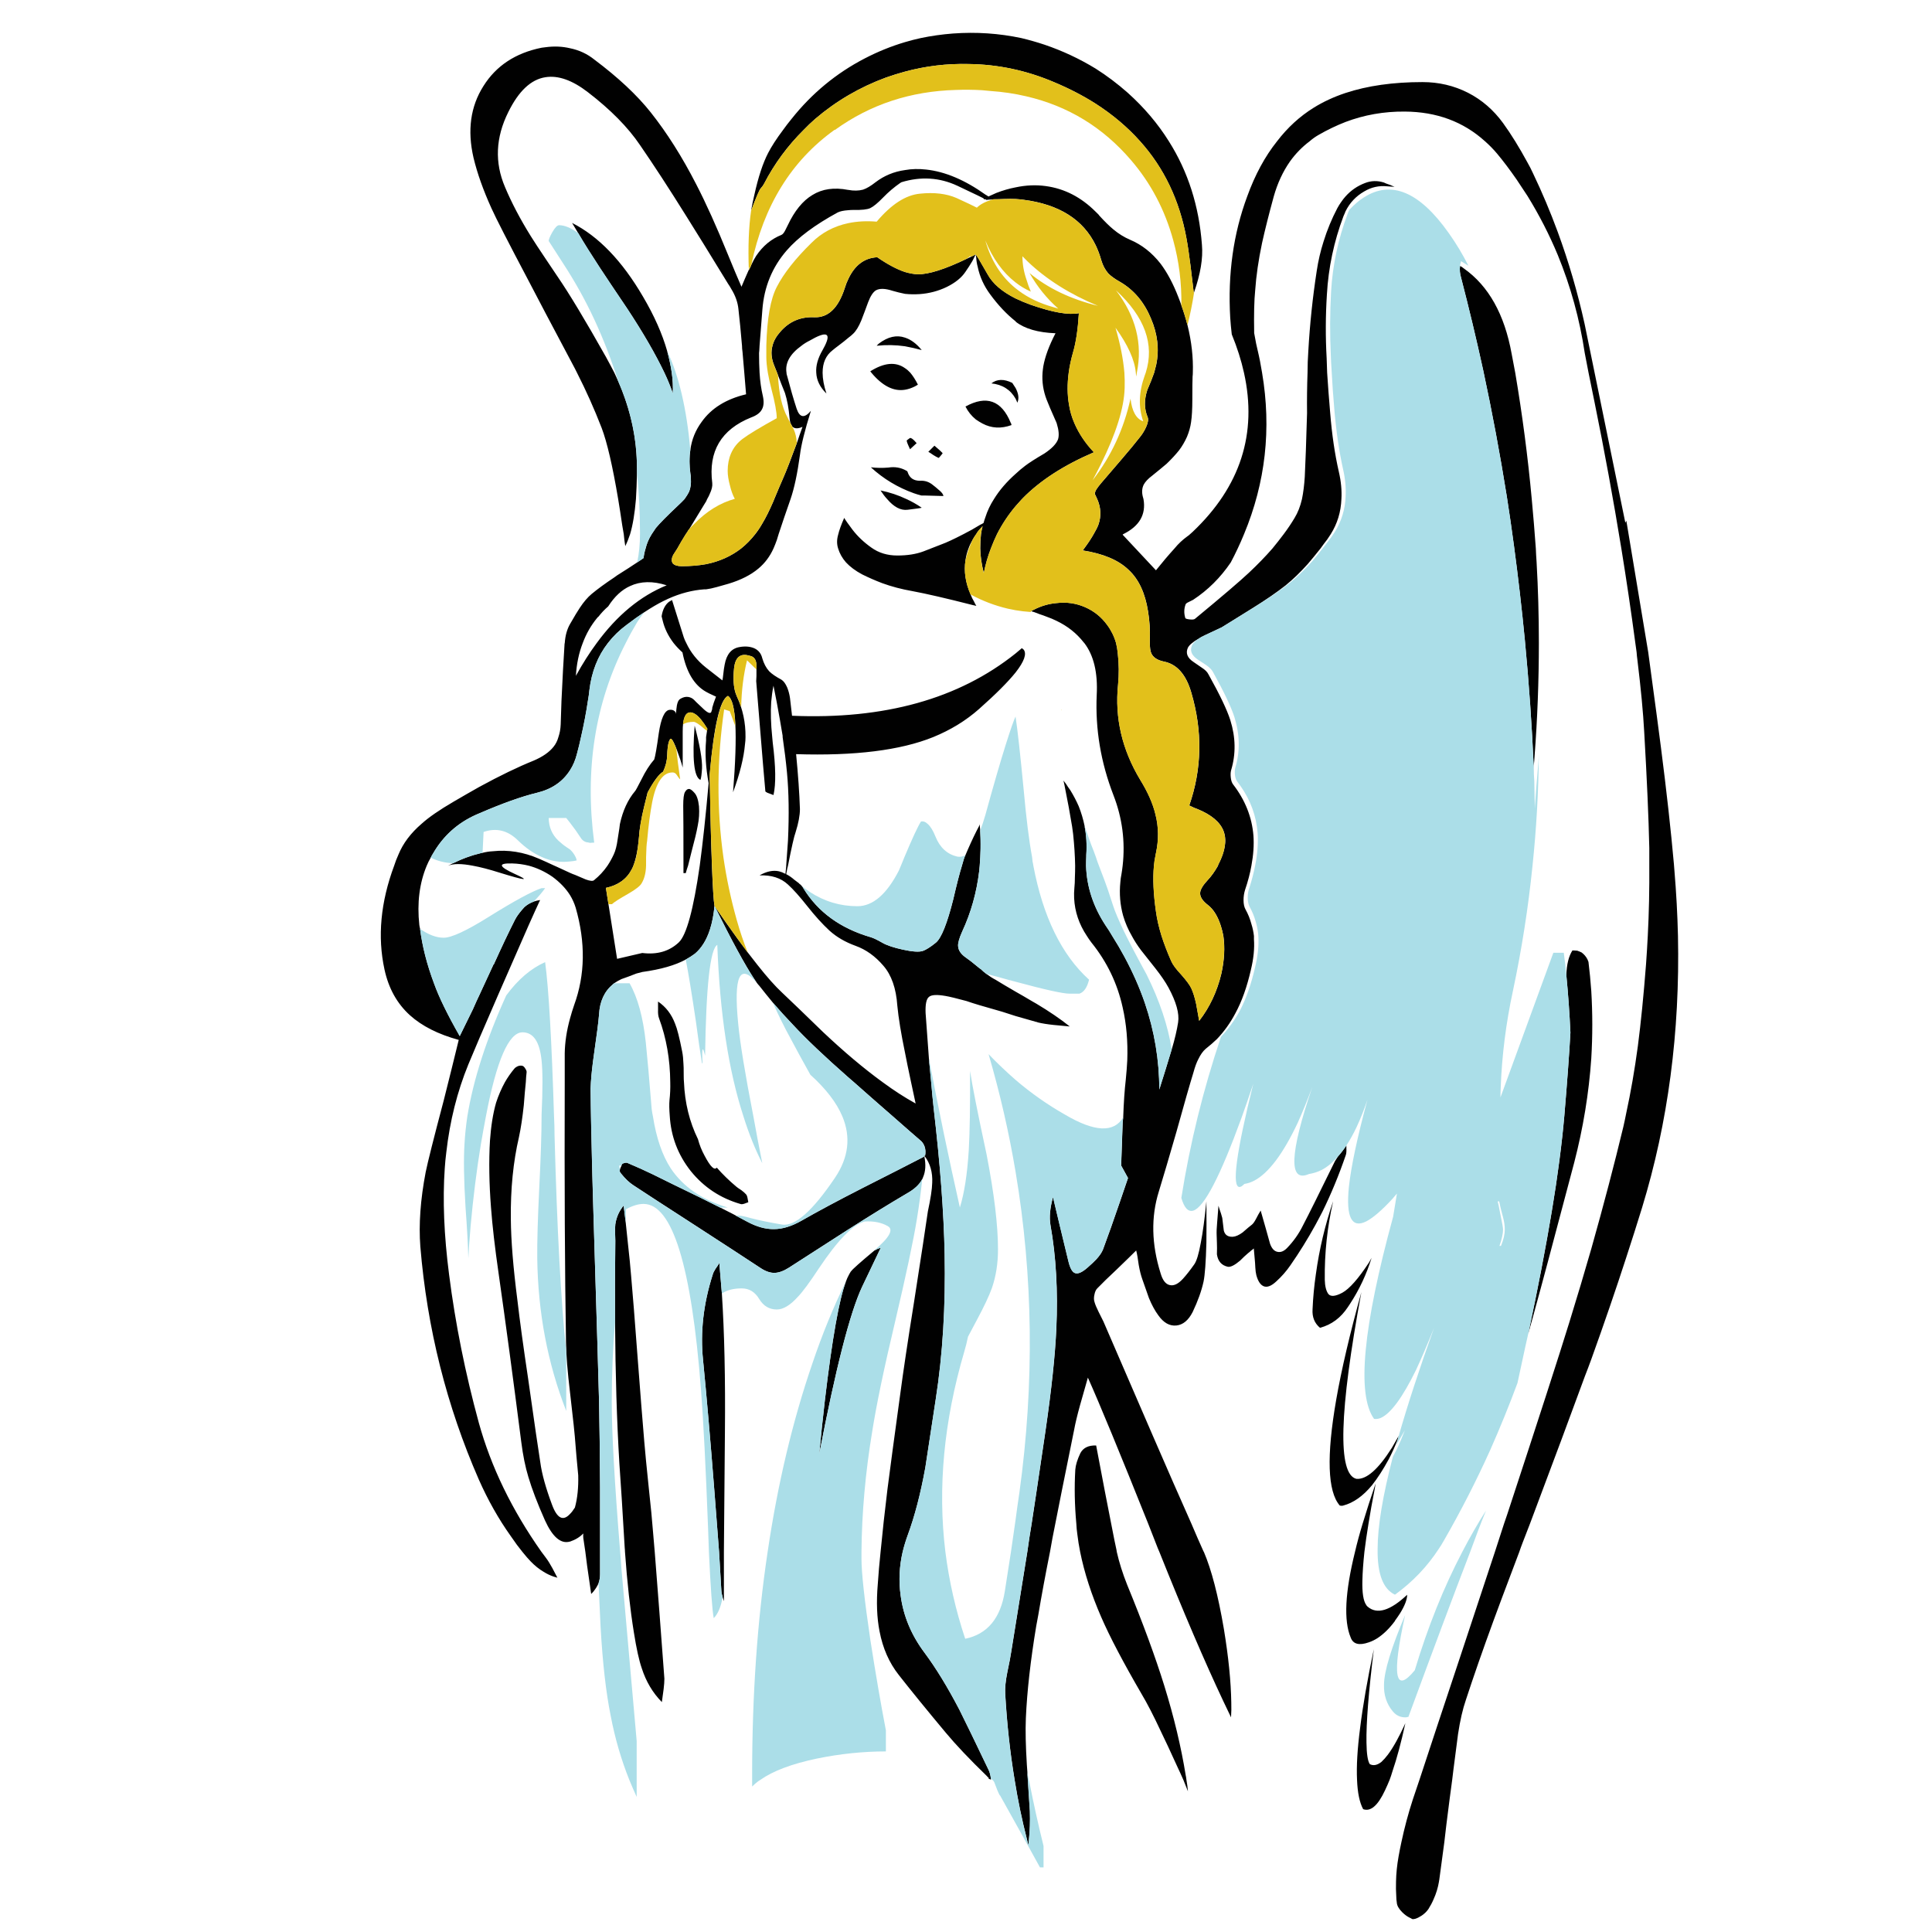 <?xml version="1.0" encoding="utf-8"?>
<!-- Generator: Adobe Illustrator 16.0.0, SVG Export Plug-In . SVG Version: 6.00 Build 0)  -->
<!DOCTYPE svg PUBLIC "-//W3C//DTD SVG 1.1//EN" "http://www.w3.org/Graphics/SVG/1.1/DTD/svg11.dtd">
<svg version="1.1" id="Layer_1" xmlns="http://www.w3.org/2000/svg" xmlns:xlink="http://www.w3.org/1999/xlink" x="0px" y="0px"
	 width="300px" height="300px" viewBox="0 0 300 300" enable-background="new 0 0 300 300" xml:space="preserve">
<g>
	<path fill="#010101" d="M233.387,19.101c0.632,0.868,1.265,1.816,1.896,2.842c0.634,1.027,1.267,2.119,1.896,3.277
		c0.316,0.552,0.606,1.118,0.869,1.697c1.422,2.975,2.697,6.002,3.83,9.082c1.711,4.659,3.105,9.437,4.186,14.333l6.317,30.838
		l0.156-0.315l3.397,20.413c1.104,8.135,1.762,13.058,1.973,14.768c0.871,6.765,1.541,12.806,2.016,18.124
		c0.025,0.342,0.053,0.671,0.078,0.987c0.29,3.448,0.475,6.844,0.553,10.188c0.315,14.927-1.539,28.983-5.568,42.168
		c-0.762,2.478-1.59,5.082-2.484,7.817c-1.58,4.871-3.383,10.124-5.41,15.757c-0.314,0.868-0.645,1.734-0.984,2.604
		c-1.922,5.268-4.766,12.896-8.528,22.9c-0.369,0.976-0.751,1.961-1.146,2.961c-0.185,0.475-0.355,0.947-0.515,1.422
		c-2.29,6.056-3.632,9.635-4.026,10.74c-1.686,4.605-3.104,8.688-4.266,12.238c-0.501,1.449-0.908,3.227-1.225,5.331
		c-0.157,1.212-0.396,3.04-0.711,5.489c-0.053,0.447-0.119,0.986-0.197,1.619c-0.235,1.71-0.54,4.039-0.907,6.988
		c-0.104,0.946-0.21,1.842-0.313,2.686c-0.316,2.423-0.58,4.382-0.791,5.883c-0.025,0.078-0.039,0.157-0.039,0.234
		c-0.158,0.949-0.436,1.859-0.83,2.728c-0.209,0.499-0.475,0.999-0.789,1.5c-0.236,0.367-0.578,0.711-1.026,1.026
		c-0.078,0.052-0.144,0.092-0.196,0.119c-0.578,0.369-1.027,0.514-1.343,0.435c-0.104-0.08-0.224-0.146-0.354-0.196
		c-0.396-0.188-0.791-0.475-1.186-0.869c-0.525-0.526-0.804-1.026-0.828-1.502c-0.053-0.315-0.08-0.633-0.08-0.947
		c-0.053-0.766-0.063-1.525-0.039-2.29c0.025-1.263,0.156-2.565,0.396-3.907c0.132-0.736,0.275-1.477,0.436-2.211
		c0.475-2.237,1.064-4.447,1.775-6.633c0.314-0.924,0.657-1.938,1.025-3.041c1.555-4.738,3.658-11.098,6.316-19.071
		c2.159-6.528,3.961-11.979,5.41-16.349c0.525-1.605,1-3.065,1.421-4.383c0.159-0.474,0.315-0.934,0.474-1.383
		c4.871-14.818,8.097-24.797,9.677-29.929c1.212-3.922,2.344-7.714,3.395-11.372c1.925-6.816,3.58-13.136,4.978-18.951
		c0.156-0.687,0.303-1.371,0.435-2.056c0.71-3.265,1.315-6.75,1.815-10.461c0.476-3.66,0.896-7.888,1.266-12.677
		c0.104-1.447,0.195-2.922,0.273-4.422c0.186-3.527,0.265-7.252,0.236-11.173c0-0.815,0-1.646,0-2.487
		c-0.104-4.713-0.367-10.715-0.789-18.005c-0.158-2.975-0.513-6.725-1.064-11.252c-0.053-0.371-0.092-0.753-0.118-1.147
		c-0.078-0.5-0.146-0.973-0.198-1.421c-0.656-4.923-1.383-9.819-2.173-14.688c-1.235-7.581-2.616-15.122-4.144-22.624
		c-0.316-1.527-0.633-3.081-0.948-4.66c-0.185-1.001-0.382-2.027-0.593-3.08c-0.789-5.265-2.187-10.331-4.187-15.203
		c-1.313-3.158-2.883-6.211-4.698-9.159c-0.736-1.132-1.304-1.987-1.697-2.567c-1.078-1.552-2.094-2.895-3.041-4.025
		c-0.577-0.686-1.197-1.316-1.855-1.896c-3.367-3.052-7.527-4.593-12.477-4.619c-3.211-0.027-6.277,0.512-9.2,1.618
		c-1.421,0.554-2.815,1.224-4.185,2.014c-0.5,0.288-0.963,0.618-1.383,0.987c-1.156,0.869-2.173,1.909-3.041,3.12
		c-1.104,1.579-1.949,3.396-2.525,5.449c-0.764,2.791-1.369,5.199-1.816,7.225c-0.554,2.631-0.908,5.081-1.066,7.344
		c-0.157,1.528-0.209,3.738-0.157,6.635c0.237,1.342,0.409,2.197,0.515,2.567c0.289,1.209,0.523,2.407,0.711,3.591
		c1.475,8.687,0.54,17.043-2.803,25.072c-0.605,1.475-1.291,2.937-2.057,4.385c-1.604,2.367-3.553,4.301-5.844,5.804
		c-0.053,0.025-0.289,0.144-0.709,0.354c-0.291,0.132-0.449,0.263-0.475,0.396c-0.237,0.658-0.251,1.343-0.04,2.054
		c0,0.104,0.211,0.182,0.631,0.237c0.448,0.051,0.737,0.026,0.87-0.081c4.236-3.5,7.04-5.896,8.408-7.186
		c1.344-1.263,2.556-2.515,3.634-3.751c0.606-0.737,1.185-1.474,1.737-2.211c0.632-0.842,1.197-1.684,1.697-2.525
		c0.5-0.816,0.883-1.79,1.146-2.923c0.21-1.025,0.354-2.185,0.435-3.474c0.105-2.053,0.225-5.344,0.354-9.872
		c-0.025-2.08,0-4.171,0.077-6.278c0-1.107,0.041-2.224,0.119-3.357c0.236-4.185,0.672-8.331,1.305-12.437
		c0.236-1.58,0.591-3.105,1.063-4.581c0.555-1.79,1.267-3.515,2.135-5.172c0.185-0.343,0.382-0.659,0.591-0.949
		c0.213-0.315,0.438-0.605,0.673-0.868c0.844-0.948,1.854-1.646,3.041-2.093c0.947-0.368,1.921-0.395,2.922-0.081
		c0.131,0.054,0.251,0.106,0.354,0.159c0.422,0.132,0.855,0.302,1.305,0.513c-0.396-0.026-0.776-0.053-1.146-0.079
		c-1.264-0.132-2.449,0.132-3.554,0.79c-1.29,0.738-2.265,1.777-2.923,3.12c-0.025,0.026-0.039,0.065-0.039,0.119
		c-0.104,0.209-0.195,0.42-0.275,0.631c-1.475,3.923-2.33,7.963-2.565,12.121c-0.212,3.317-0.226,6.621-0.039,9.912
		c0.024,0.736,0.052,1.487,0.077,2.25c0.134,2.08,0.291,4.171,0.475,6.278c0.266,3.316,0.711,6.356,1.344,9.122
		c0.342,1.474,0.475,2.882,0.395,4.224c-0.076,2.001-0.631,3.818-1.657,5.449c-0.185,0.289-0.368,0.567-0.552,0.831
		c-0.37,0.473-0.713,0.935-1.028,1.381c-0.709,0.896-1.368,1.699-1.974,2.408c-1.157,1.29-2.303,2.398-3.436,3.319
		c-1.369,1.078-3.066,2.25-5.096,3.513c-2.052,1.291-3.657,2.291-4.814,3c-0.343,0.157-1.211,0.566-2.606,1.223
		c-0.421,0.186-0.774,0.383-1.063,0.593c-0.396,0.21-0.711,0.423-0.949,0.632c-0.314,0.237-0.539,0.487-0.672,0.75
		c-0.367,0.842-0.063,1.58,0.91,2.213c0.262,0.184,0.684,0.472,1.262,0.869c0.502,0.316,0.845,0.657,1.027,1.025
		c1.762,3.16,2.896,5.526,3.395,7.109c0.845,2.684,0.884,5.289,0.119,7.818c-0.078,0.315-0.092,0.694-0.039,1.146
		c0.054,0.446,0.173,0.788,0.354,1.024c1.869,2.421,2.923,5.066,3.159,7.937c0.105,1.447,0,3.013-0.316,4.699
		c-0.209,1.185-0.539,2.435-0.986,3.75c-0.155,0.5-0.235,1.027-0.235,1.579c0,0.607,0.104,1.092,0.315,1.462
		c0.396,0.71,0.697,1.461,0.906,2.252c0.187,0.578,0.316,1.198,0.396,1.855c0,0.156,0,0.328,0,0.513
		c0.104,1.421-0.054,3-0.474,4.737c-0.604,2.66-1.408,4.908-2.408,6.752c-0.79,1.5-1.75,2.844-2.883,4.027
		c-0.553,0.526-1.131,1.024-1.735,1.502c-0.425,0.366-0.804,0.905-1.146,1.617c-0.265,0.498-0.515,1.186-0.752,2.053
		c-0.553,1.791-1.435,4.868-2.646,9.239c-1.132,3.923-2.038,7.002-2.726,9.238c-1.235,3.948-1.145,8.188,0.276,12.714
		c0.315,1.08,0.791,1.688,1.422,1.818c0.632,0.154,1.315-0.174,2.054-0.987c0.525-0.58,1.104-1.315,1.736-2.212
		c0.369-0.5,0.711-1.619,1.025-3.357c0.316-1.603,0.605-3.75,0.871-6.435c0.023,2.502,0.023,4.646,0,6.435
		c-0.08,2.978-0.228,4.979-0.438,6.002c-0.314,1.45-0.882,3.028-1.695,4.739c-0.658,1.289-1.5,1.987-2.527,2.093
		c-1.053,0.105-1.987-0.421-2.805-1.58c-0.525-0.711-1.016-1.604-1.459-2.685c-0.158-0.421-0.502-1.396-1.027-2.923
		c-0.211-0.578-0.396-1.315-0.555-2.211c-0.131-1-0.264-1.748-0.395-2.25c-0.712,0.711-1.751,1.725-3.119,3.039
		c-1.187,1.104-2.158,2.055-2.923,2.844c-0.21,0.21-0.354,0.525-0.437,0.947c-0.104,0.447-0.104,0.828,0,1.146
		c0.106,0.395,0.316,0.904,0.634,1.537c0.42,0.844,0.672,1.344,0.75,1.5c1.711,3.977,4.291,9.938,7.737,17.889
		c2.213,5.104,4.188,9.606,5.924,13.504c0.658,1.554,1.289,3,1.896,4.342l0.039,0.041c1.188,2.765,2.227,6.766,3.119,12.005
		c0.712,4.313,1.093,8.12,1.146,11.411c0.025,0.787,0.014,1.553-0.039,2.289c-0.396-0.814-0.803-1.674-1.225-2.565
		c-2.869-6.082-6.173-13.794-9.91-23.14c-0.08-0.188-0.158-0.369-0.238-0.555c-0.524-1.314-1.024-2.592-1.498-3.828
		c-4.424-11.059-7.541-18.609-9.357-22.664c-0.291,1.054-0.697,2.486-1.225,4.304c-0.422,1.526-0.725,2.791-0.908,3.79
		c-1.58,7.793-2.541,12.583-2.883,14.374c-0.025,0.079-0.039,0.145-0.039,0.196c-0.314,1.525-0.592,2.988-0.828,4.383
		c-0.713,3.556-1.316,6.818-1.816,9.793c-0.107,0.578-0.211,1.146-0.316,1.695c-0.896,5.396-1.436,10.188-1.618,14.375
		c-0.08,1.918-0.024,4.328,0.157,7.226c0.025,0.315,0.054,0.671,0.078,1.063c0.027,0.369,0.054,0.791,0.08,1.266
		c0.078,1.343,0.187,2.962,0.315,4.854c0.054,1.556,0,3.082-0.158,4.58c-0.026,0.239-0.053,0.478-0.079,0.715
		c-0.078-0.343-0.158-0.673-0.236-0.989c-0.764-2.975-1.396-6.026-1.896-9.158c-0.711-4.291-1.198-8.752-1.461-13.385
		c-0.052-0.869,0.054-1.963,0.317-3.278c0.314-1.476,0.523-2.579,0.631-3.315c0.922-5.688,1.752-10.832,2.486-15.439
		c0.211-1.525,0.436-2.986,0.672-4.383c0.236-1.633,0.474-3.197,0.711-4.699c0.554-3.686,1.025-6.883,1.422-9.596
		c0.947-6.5,1.515-11.83,1.699-15.99c0.26-5.844-0.041-11.199-0.912-16.069c-0.209-1.211-0.076-2.656,0.396-4.343
		c0.524,2.236,1.328,5.58,2.407,10.027c0.265,1.055,0.604,1.646,1.026,1.776c0.447,0.159,1.078-0.118,1.896-0.83
		c0.631-0.552,1.104-0.999,1.421-1.341c0.501-0.553,0.845-1.064,1.025-1.539c0.737-1.977,1.595-4.384,2.565-7.229
		c0.5-1.445,0.937-2.725,1.305-3.828l-1.065-1.937c0.104-2.946,0.187-5.173,0.236-6.672c0.024-0.265,0.053-0.528,0.079-0.79
		c0.078-2.291,0.21-4.238,0.396-5.846c0.104-1.055,0.187-2.065,0.236-3.04c0.104-2.921-0.134-5.646-0.711-8.175
		c-0.815-3.737-2.437-7.104-4.856-10.105c-0.262-0.343-0.498-0.686-0.71-1.027c-1.211-1.815-1.87-3.764-1.975-5.844
		c-0.025-0.526-0.015-1.066,0.039-1.619c0.054-0.499,0.077-1.026,0.077-1.579c0.026-0.606,0.041-1.225,0.041-1.855
		c-0.025-1.553-0.133-3.199-0.315-4.936c-0.056-0.368-0.104-0.75-0.155-1.146c-0.291-1.816-0.688-3.96-1.187-6.436
		c-0.054-0.236-0.106-0.474-0.158-0.711c0.131,0.159,0.263,0.33,0.396,0.516c0.209,0.341,0.435,0.671,0.67,0.985
		c0.5,0.816,0.936,1.646,1.304,2.488c0.396,1.001,0.696,2.014,0.907,3.04c0.291,1.448,0.384,2.948,0.275,4.503
		c-0.025,0.55-0.037,1.117-0.037,1.697c0.104,3.264,1.118,6.357,3.039,9.279c0.368,0.525,0.711,1.066,1.026,1.619
		c0.685,1.076,1.315,2.156,1.896,3.236c1.289,2.396,2.344,4.778,3.158,7.146c1.5,4.396,2.252,8.887,2.252,13.465
		c0.735-2.317,1.276-4.055,1.618-5.212c0.104-0.367,0.21-0.712,0.315-1.026c0.475-1.604,0.802-3,0.986-4.188
		c0.211-1.367-0.289-3.17-1.502-5.407c-0.473-0.869-1.146-1.854-2.014-2.961c-1-1.265-1.751-2.21-2.25-2.843
		c-0.555-0.739-1.027-1.475-1.422-2.211c-0.579-1-1.027-2.041-1.344-3.12c-0.474-1.684-0.619-3.435-0.435-5.251
		c0.027-0.396,0.078-0.778,0.158-1.146c0.079-0.475,0.146-0.934,0.196-1.382c0.42-3.763-0.053-7.411-1.422-10.939
		c-1.976-5.104-2.842-10.291-2.605-15.556c0.184-3.474-0.46-6.174-1.934-8.095c-0.027-0.027-0.053-0.054-0.078-0.078
		c-1.107-1.422-2.516-2.54-4.229-3.358c-0.474-0.235-0.975-0.447-1.5-0.63c-0.396-0.16-0.764-0.288-1.104-0.396
		c-0.317-0.131-0.594-0.236-0.83-0.316c-0.184-0.052-0.354-0.104-0.512-0.156c0.156-0.106,0.301-0.186,0.434-0.237
		c1.131-0.581,2.304-0.922,3.514-1.026c1.555-0.186,3.027,0.024,4.424,0.631c1.396,0.606,2.539,1.528,3.436,2.762
		c0.632,0.845,1.093,1.777,1.383,2.805c0.131,0.526,0.225,1.08,0.273,1.659c0.186,1.604,0.199,3.21,0.041,4.815
		c-0.527,5.162,0.617,10.083,3.438,14.77c1.186,1.92,1.975,3.711,2.367,5.369c0.5,1.949,0.525,3.95,0.08,6.001
		c-0.135,0.605-0.238,1.264-0.316,1.976c-0.185,2.001-0.078,4.369,0.316,7.107c0.156,1.16,0.445,2.421,0.867,3.791
		c0.396,1.236,0.896,2.539,1.5,3.907c0.236,0.556,0.765,1.265,1.58,2.134c0.789,0.896,1.304,1.592,1.539,2.094
		c0.289,0.631,0.539,1.434,0.75,2.406c0.104,0.578,0.265,1.461,0.477,2.646c1.631-2.105,2.773-4.54,3.436-7.305
		c0.475-2.133,0.578-4.094,0.315-5.883c-0.104-0.553-0.237-1.08-0.396-1.58c-0.475-1.476-1.131-2.541-1.975-3.198
		c-0.896-0.685-1.303-1.343-1.227-1.975c0.055-0.5,0.447-1.144,1.187-1.935c0.525-0.552,1.054-1.291,1.58-2.21
		c0-0.053,0.015-0.106,0.039-0.157c1.079-2.079,1.354-3.818,0.829-5.214c-0.525-1.392-1.883-2.54-4.066-3.434
		c-0.209-0.053-0.632-0.237-1.265-0.553c1.976-5.686,2.081-11.529,0.315-17.532c-0.814-2.817-2.237-4.421-4.265-4.816
		c-1-0.211-1.646-0.632-1.935-1.263c-0.159-0.342-0.236-0.882-0.236-1.62c0-0.183,0-0.369,0-0.552
		c0.053-1.449-0.04-2.895-0.277-4.345c-0.447-2.868-1.461-5.028-3.041-6.475c-1.553-1.5-3.922-2.5-7.104-3.001
		c0.078-0.104,0.157-0.208,0.235-0.316c0.605-0.815,1.094-1.552,1.461-2.211c0.344-0.578,0.594-1.079,0.75-1.5
		c0.447-1.315,0.384-2.631-0.196-3.948c-0.104-0.21-0.21-0.434-0.313-0.671c-0.105-0.131-0.056-0.396,0.156-0.79
		c0.186-0.288,0.422-0.605,0.71-0.948c0.476-0.552,1.501-1.749,3.08-3.591c1.29-1.501,2.306-2.726,3.042-3.674
		c0.395-0.5,0.709-1.026,0.946-1.579c0.289-0.658,0.354-1.157,0.196-1.5c-0.526-1.264-0.539-2.659-0.041-4.185
		c0.449-1.027,0.806-1.923,1.067-2.687c0.132-0.473,0.236-0.882,0.315-1.224c0.5-2.367,0.223-4.777-0.829-7.225
		c-1.054-2.528-2.646-4.41-4.777-5.646c-0.845-0.475-1.461-0.92-1.856-1.342c-0.475-0.553-0.827-1.225-1.063-2.014
		c-0.235-0.843-0.526-1.619-0.868-2.33c-1.947-4.001-5.688-6.357-11.215-7.068c-0.367-0.051-0.775-0.091-1.224-0.119
		c-0.501-0.024-1.08-0.024-1.738,0c-0.605,0.028-1.158,0.041-1.658,0.041c-0.078,0-0.144,0.013-0.197,0.04
		c-0.395,0-0.75,0.024-1.066,0.079l0.041-0.041c0.052-0.027,0.078-0.051,0.078-0.078c-0.053,0-0.104,0-0.157,0
		c-0.104,0-0.196,0-0.276,0c0.025-0.027,0.053-0.054,0.08-0.08c0.025-0.025-1.356-0.698-4.146-2.013
		c-2.765-1.291-5.66-1.475-8.687-0.554c-0.079,0.054-0.144,0.093-0.198,0.12c-0.947,0.658-1.83,1.409-2.644,2.25
		c-0.842,0.87-1.514,1.421-2.015,1.659c-0.474,0.21-1.329,0.303-2.565,0.277c-0.29,0-0.567,0.012-0.83,0.039
		c-0.737,0.052-1.29,0.17-1.659,0.356c-3.527,1.921-6.159,3.882-7.896,5.882c-2.265,2.606-3.528,5.686-3.792,9.241
		c-0.21,2.552-0.355,4.408-0.434,5.566c-0.026,0.579-0.053,0.962-0.079,1.145c0,1.08,0.026,2.093,0.079,3.041
		c0.079,1.318,0.25,2.529,0.513,3.633c0.185,0.842,0.145,1.513-0.118,2.014c-0.264,0.552-0.829,0.988-1.698,1.302
		c-4.66,1.87-6.673,5.265-6.042,10.188c0.054,0.473-0.078,1.038-0.394,1.698c-0.08,0.21-0.21,0.474-0.396,0.789
		c-0.052,0.105-0.105,0.226-0.158,0.356c-0.104,0.159-0.21,0.329-0.316,0.512c-0.5,0.842-1.276,2.12-2.329,3.831
		c-0.027,0.027-0.053,0.051-0.079,0.079c-0.131,0.236-0.276,0.46-0.435,0.67c-0.526,0.843-0.961,1.58-1.303,2.211
		c-0.236,0.37-0.448,0.698-0.632,0.987c-0.29,0.555-0.315,1.001-0.079,1.343c0.263,0.291,0.724,0.435,1.382,0.435
		c1.343,0,2.606-0.104,3.791-0.317c2.08-0.421,3.896-1.237,5.45-2.448c0.79-0.631,1.512-1.368,2.171-2.211
		c0.395-0.501,0.763-1.051,1.105-1.656c0.526-0.869,1.093-2.002,1.697-3.397c0.053-0.131,0.106-0.263,0.159-0.395
		c0.579-1.394,1.026-2.449,1.342-3.16c0.553-1.261,1.276-3.118,2.172-5.566c0.262-0.789,0.552-1.618,0.868-2.487
		c-0.71,0.316-1.236,0.304-1.579-0.04c-0.105-0.21-0.21-0.407-0.315-0.593c-0.053-0.237-0.093-0.498-0.119-0.789
		c-0.131-1.474-0.368-2.751-0.711-3.829c-0.157-0.422-0.342-0.882-0.553-1.382c-0.158-0.421-0.329-0.869-0.513-1.344
		c-0.052-0.131-0.106-0.274-0.158-0.433c-0.158-0.369-0.315-0.763-0.474-1.185c-0.422-1.052-0.5-2.052-0.237-3.001
		c0.185-0.737,0.58-1.449,1.185-2.132c1.394-1.632,3.171-2.395,5.33-2.291c2.132,0.08,3.698-1.42,4.699-4.501
		c0.158-0.525,0.342-0.999,0.553-1.421c1-2.16,2.501-3.291,4.501-3.396c1.605,1.106,3.04,1.869,4.305,2.291
		c0.708,0.209,1.367,0.328,1.973,0.356c1.685,0.026,4.225-0.777,7.62-2.411c0.238-0.104,0.46-0.21,0.672-0.315
		c0.237-0.132,0.474-0.25,0.71-0.356c0.132,0.106,0.75,1.132,1.855,3.082c0.789,1.446,2.237,2.697,4.345,3.75
		c0.711,0.343,1.498,0.671,2.367,0.988c3.396,1.184,5.885,1.619,7.463,1.303c-0.157,2.554-0.461,4.58-0.907,6.081
		c-0.313,1.106-0.54,2.157-0.671,3.158c-0.237,1.764-0.227,3.409,0.041,4.937c0.154,1.025,0.445,2.012,0.865,2.959
		c0.687,1.58,1.686,3.067,3.002,4.463c-4.659,2-8.346,4.382-11.057,7.145c-0.025,0.053-0.064,0.094-0.119,0.119
		c-0.342,0.369-0.67,0.737-0.984,1.105c-1.133,1.343-2.093,2.792-2.884,4.343c-0.342,0.711-0.656,1.448-0.946,2.211
		c-0.474,1.211-0.843,2.489-1.104,3.831c-0.343-1.316-0.527-2.595-0.555-3.831c0-0.763,0.04-1.5,0.119-2.211
		c0.052-0.394,0.132-0.79,0.238-1.183v-0.04c-0.187,0.184-0.356,0.368-0.515,0.553c-0.185,0.211-0.343,0.434-0.474,0.67
		c-0.211,0.289-0.396,0.58-0.553,0.869c-0.264,0.448-0.475,0.896-0.632,1.342c-0.238,0.605-0.394,1.224-0.474,1.856
		c-0.264,1.709,0,3.474,0.79,5.292c0.132,0.368,0.314,0.749,0.552,1.144c0.079,0.185,0.185,0.382,0.316,0.592
		c0,0.02,0.007,0.035,0.019,0.041c-0.176-0.027-0.354-0.069-0.533-0.118c-4.132-1.054-7.265-1.777-9.396-2.172
		c-1.659-0.29-3.212-0.699-4.66-1.226c-1.105-0.42-2.159-0.882-3.159-1.381c-1.028-0.554-1.856-1.17-2.488-1.854
		c-0.58-0.658-0.988-1.384-1.225-2.173c-0.21-0.659-0.21-1.355,0-2.092c0.158-0.684,0.475-1.566,0.948-2.645
		c0.21,0.369,0.645,0.986,1.303,1.855c0.79,1.025,1.764,1.947,2.921,2.763c1.132,0.816,2.474,1.225,4.027,1.225
		c1.553,0,2.896-0.21,4.029-0.631c1.158-0.447,2.105-0.818,2.842-1.106c0.737-0.263,1.869-0.789,3.396-1.58
		c0.841-0.42,1.711-0.907,2.605-1.459c0.185-0.08,0.356-0.171,0.514-0.277c0.08-0.288,0.171-0.58,0.277-0.868
		c0.315-1.001,0.764-1.948,1.342-2.844c0.843-1.37,1.96-2.671,3.355-3.908c0.475-0.449,0.975-0.868,1.498-1.264
		c0.582-0.448,1.568-1.08,2.963-1.895c1.158-0.765,1.867-1.501,2.133-2.212c0.186-0.605,0.119-1.422-0.197-2.449
		c-0.052-0.158-0.117-0.315-0.195-0.473c-0.658-1.476-1.119-2.555-1.381-3.239c-0.527-1.369-0.738-2.764-0.634-4.185
		c0.026-0.317,0.065-0.646,0.118-0.987c0.266-1.5,0.896-3.21,1.896-5.132c-2.711-0.107-4.766-0.698-6.16-1.778
		c0-0.027-0.012-0.053-0.039-0.078c-1.396-1.106-2.712-2.501-3.947-4.187c-0.974-1.315-1.619-2.737-1.935-4.263
		c-0.131-0.476-0.211-0.974-0.237-1.501c-0.027-0.158-0.054-0.302-0.08-0.435c-0.106,0.211-0.21,0.421-0.315,0.632
		c-0.025,0.079-0.066,0.158-0.119,0.237c-0.025,0.051-0.051,0.105-0.078,0.157c-0.342,0.581-0.697,1.133-1.065,1.659
		c-0.605,0.92-1.58,1.71-2.922,2.37c-1.316,0.632-2.711,1-4.185,1.105c-0.79,0.052-1.554,0.039-2.289-0.039
		c-0.659-0.133-1.305-0.288-1.936-0.474c-1.132-0.37-1.987-0.396-2.567-0.08c-0.448,0.266-0.855,0.883-1.224,1.857
		c-0.342,0.945-0.697,1.894-1.067,2.842c-0.394,0.948-0.815,1.632-1.263,2.053c-0.185,0.185-0.434,0.395-0.75,0.632
		c-0.395,0.342-0.909,0.75-1.54,1.223c-0.289,0.211-0.591,0.447-0.908,0.71c-1.027,0.79-1.54,1.949-1.54,3.476
		c0,0.949,0.198,2.027,0.593,3.237c-1.001-0.973-1.527-2.051-1.58-3.237c-0.08-1.078,0.25-2.25,0.987-3.515
		c0.131-0.236,0.25-0.46,0.355-0.671c1.001-2.026,0.21-2.29-2.37-0.789c-0.474,0.235-0.895,0.499-1.263,0.789
		c-1.79,1.29-2.567,2.685-2.33,4.186c0,0.159,0.026,0.302,0.079,0.433c0.526,2.001,1.027,3.726,1.5,5.174
		c0.475,1.395,1.211,1.501,2.212,0.316c-0.948,3.027-1.514,5.304-1.698,6.831c-0.396,2.895-0.882,5.185-1.461,6.87
		c-0.711,2.027-1.329,3.844-1.855,5.449c-0.106,0.317-0.199,0.62-0.277,0.91c-0.158,0.447-0.329,0.88-0.513,1.301
		c-0.553,1.236-1.33,2.279-2.331,3.119c-1.183,1.002-2.736,1.791-4.658,2.371c-0.816,0.238-1.421,0.408-1.816,0.513
		c-0.658,0.183-1.211,0.302-1.659,0.354c-0.104,0-0.197,0-0.276,0c-1.87,0.134-3.738,0.619-5.607,1.461
		c-0.29,0.132-0.566,0.265-0.83,0.397c-0.843,0.42-1.803,0.986-2.882,1.695c-0.843,0.552-1.764,1.212-2.763,1.973
		c-1.107,0.82-2.067,1.753-2.883,2.805c-1.58,2.027-2.541,4.462-2.883,7.305c-0.052,0.553-0.131,1.118-0.236,1.697
		c-0.264,1.79-0.619,3.66-1.067,5.607c-0.184,0.87-0.394,1.738-0.631,2.606c-0.238,0.949-0.593,1.792-1.067,2.527
		c-1.131,1.79-2.842,2.961-5.133,3.515c-2.394,0.579-5.382,1.646-8.961,3.196c-0.132,0.054-0.29,0.119-0.474,0.2
		c-2.896,1.291-5.134,3.303-6.712,6.041c-0.131,0.209-0.25,0.42-0.355,0.63c-0.237,0.397-0.447,0.818-0.632,1.265
		c-1.132,2.712-1.514,5.778-1.146,9.199c0.027,0.21,0.066,0.408,0.119,0.593c0.342,2.711,1.066,5.54,2.171,8.487
		c0.764,2.135,2.093,4.856,3.989,8.175c0.895-1.815,1.579-3.21,2.052-4.185c0.342-0.789,0.671-1.515,0.988-2.172
		c0.947-2.027,1.684-3.623,2.21-4.781h0.04c1.237-2.735,2.329-5.041,3.277-6.907c0.053-0.105,0.119-0.224,0.198-0.356
		c0.289-0.473,0.71-1.014,1.263-1.619c0.396-0.367,0.882-0.657,1.461-0.868c0.29-0.105,0.619-0.185,0.986-0.238
		c-0.42,0.896-1.013,2.198-1.776,3.91c-1.054,2.395-2.633,6-4.738,10.816c-1.053,2.447-2.026,4.7-2.921,6.752
		c-0.606,1.448-1.171,2.793-1.698,4.027c-1.738,4.238-2.882,8.807-3.436,13.701c-0.105,0.814-0.184,1.632-0.236,2.447
		c-0.342,4.896-0.119,10.397,0.671,16.504c0.974,7.634,2.514,15.31,4.619,23.021c1.896,6.845,5.133,13.519,9.714,20.021
		c0.236,0.316,0.473,0.635,0.71,0.947c0.316,0.422,0.645,0.949,0.987,1.58c0.185,0.342,0.448,0.842,0.79,1.5
		c-0.184-0.054-0.368-0.104-0.554-0.158c-0.552-0.184-1.078-0.435-1.578-0.75c-0.712-0.42-1.383-0.961-2.015-1.617
		c-0.342-0.344-0.776-0.844-1.303-1.502c-0.263-0.342-0.539-0.696-0.829-1.066c-0.29-0.419-0.605-0.866-0.947-1.342
		c-1.896-2.657-3.554-5.596-4.976-8.805c-5.001-11.424-8.028-23.479-9.081-36.17c-0.264-3.447,0.013-7.305,0.829-11.565
		c0.316-1.556,1.25-5.267,2.803-11.136c0.316-1.266,0.725-2.896,1.224-4.896c0.526-2.184,0.896-3.686,1.106-4.5
		c-3.187-0.868-5.712-2.146-7.582-3.831c-2-1.813-3.316-4.185-3.948-7.108c-1.105-5.08-0.604-10.449,1.501-16.108
		c0.184-0.58,0.408-1.159,0.671-1.739c0.711-1.735,1.908-3.329,3.594-4.776c1.104-1,2.763-2.146,4.975-3.435
		c1.395-0.817,2.724-1.579,3.988-2.291c3.185-1.737,5.988-3.092,8.409-4.067c1.423-0.605,2.462-1.331,3.121-2.171
		c0.341-0.422,0.592-0.921,0.75-1.501c0.209-0.604,0.328-1.264,0.354-1.974c0.053-1.263,0.093-2.474,0.12-3.633
		c0.158-3.421,0.315-6.344,0.474-8.765c0-0.079,0.012-0.158,0.038-0.237c0.079-1.157,0.356-2.145,0.829-2.96
		c0.711-1.238,1.211-2.066,1.501-2.489c0.605-0.92,1.225-1.646,1.856-2.171c0.92-0.765,2.092-1.619,3.513-2.567
		c0.133-0.106,0.278-0.211,0.436-0.315c1.263-0.79,2.304-1.462,3.118-2.013c0.369-0.239,0.698-0.461,0.988-0.673
		c0.052-0.502,0.158-0.999,0.316-1.5c0.184-0.763,0.5-1.5,0.948-2.211c0.21-0.315,0.42-0.631,0.632-0.946
		c0.579-0.71,1.763-1.908,3.554-3.594c0.341-0.317,0.644-0.617,0.908-0.908c0.289-0.396,0.526-0.776,0.71-1.143
		c0.237-0.581,0.329-1.266,0.276-2.054c0-0.238-0.025-0.501-0.079-0.79c-0.185-1.291-0.185-2.515,0-3.672
		c0.21-1.581,0.79-3.015,1.737-4.304c1.5-2.131,3.804-3.567,6.91-4.304c-0.105-1.263-0.197-2.383-0.276-3.356
		c-0.105-1.316-0.198-2.396-0.277-3.236c-0.053-0.343-0.078-0.659-0.078-0.949c-0.186-2.184-0.37-4.08-0.555-5.685
		c-0.104-1.053-0.473-2.093-1.105-3.121c-0.158-0.289-0.328-0.565-0.512-0.828c-2.816-4.606-4.962-8.081-6.437-10.424
		c-2.711-4.344-5.12-8.042-7.225-11.094c-1.869-2.764-4.567-5.503-8.094-8.214c-2.422-1.869-4.62-2.645-6.595-2.329
		c-2.237,0.342-4.158,2.144-5.765,5.408c-1.974,3.95-2.145,7.832-0.514,11.648c1.027,2.448,2.37,5.002,4.028,7.662
		c0.526,0.841,1.277,1.988,2.25,3.434c0.554,0.816,1.172,1.737,1.856,2.764c1.842,2.685,4.356,6.858,7.541,12.518
		c0.448,0.815,0.881,1.631,1.302,2.447c0.185,0.421,0.383,0.855,0.594,1.304c1.947,4.448,2.921,8.963,2.921,13.544
		c0,0.235,0,0.474,0,0.711c-0.027,1.472-0.08,2.828-0.158,4.065c-0.185,2.212-0.487,4.028-0.908,5.449
		c-0.236,0.711-0.487,1.329-0.75,1.856c-0.105-0.632-0.184-1.251-0.236-1.856c-0.08-0.473-0.158-0.935-0.237-1.381
		c-0.21-1.448-0.421-2.804-0.631-4.068c-0.869-5.158-1.724-8.844-2.567-11.055c-1.131-2.922-2.408-5.779-3.829-8.569
		c-0.105-0.211-0.211-0.421-0.317-0.632c-1.105-2.079-2.632-4.962-4.58-8.646c-0.789-1.528-1.645-3.16-2.565-4.897
		c-3.213-6.082-5.147-9.859-5.806-11.331c-1.29-2.844-2.224-5.477-2.803-7.898c-0.973-4.238-0.461-7.938,1.54-11.094
		c1.974-3.159,4.988-5.147,9.042-5.964c0.207-0.02,0.405-0.046,0.589-0.074c1.343-0.184,2.619-0.131,3.83,0.158
		c1.423,0.291,2.686,0.882,3.791,1.777c3.686,2.764,6.594,5.488,8.727,8.172c2.526,3.185,4.883,6.91,7.067,11.174
		c1.526,2.949,3.172,6.594,4.936,10.938c0.157,0.369,0.315,0.75,0.473,1.146c0.317,0.789,0.856,2.065,1.619,3.829
		c0.184-0.447,0.368-0.881,0.553-1.301c0.158-0.343,0.303-0.672,0.435-0.987c0.052-0.132,0.106-0.251,0.158-0.356
		c0-0.027,0.013-0.053,0.039-0.078c-0.025,0.051-0.039,0.104-0.039,0.156c0.237-0.473,0.368-0.763,0.396-0.867
		c0.262-0.555,0.512-1.014,0.75-1.383c1.026-1.526,2.329-2.605,3.909-3.238c0.185-0.079,0.368-0.29,0.553-0.633
		c0.105-0.184,0.25-0.473,0.435-0.869c1.053-2.236,2.33-3.802,3.831-4.698c1.525-0.948,3.369-1.21,5.527-0.791h0.04
		c0.843,0.159,1.606,0.146,2.29-0.038c0.553-0.185,1.198-0.566,1.935-1.146c1.343-1.026,2.87-1.658,4.582-1.894
		c1.025-0.186,2.118-0.21,3.275-0.081c2.948,0.316,6.028,1.619,9.239,3.91c0.157,0.079,0.302,0.17,0.435,0.277
		c0.42-0.186,0.829-0.368,1.225-0.553c1.027-0.395,2.024-0.685,3.001-0.868c1.604-0.343,3.172-0.41,4.697-0.197
		c2.896,0.394,5.476,1.723,7.737,3.987c0.187,0.184,0.354,0.356,0.515,0.512c0,0.054,0.015,0.08,0.041,0.08
		c0.842,0.922,1.564,1.633,2.17,2.131c0.815,0.687,1.686,1.225,2.605,1.62c1.814,0.764,3.396,2,4.738,3.712
		c1.053,1.395,1.986,3.159,2.804,5.292c0.158,0.393,0.304,0.788,0.437,1.183c0.369,1.026,0.683,2.052,0.947,3.08
		c0.631,2.554,0.906,5.014,0.827,7.383c0,0.212-0.014,0.409-0.039,0.593c-0.024,0.526-0.038,1.723-0.038,3.592
		c0,1.449-0.066,2.619-0.199,3.513c-0.104,0.74-0.314,1.49-0.631,2.251c-0.343,0.766-0.748,1.462-1.225,2.093
		c-0.525,0.66-1.171,1.356-1.936,2.094c-0.555,0.473-1.305,1.092-2.252,1.855c-0.631,0.472-1.063,0.935-1.303,1.383
		c-0.264,0.525-0.314,1.131-0.158,1.815c0.026,0.131,0.065,0.277,0.119,0.434c0.42,2.396-0.632,4.212-3.158,5.449
		c-0.026,0.027-0.055,0.054-0.08,0.079l5.175,5.529c0.922-1.158,1.881-2.291,2.882-3.396c0.579-0.709,1.25-1.342,2.016-1.895
		c0.131-0.08,0.262-0.185,0.395-0.317c0.132-0.105,0.263-0.224,0.396-0.354c7.422-7.029,10.081-15.269,7.977-24.718
		c-0.424-1.922-1.055-3.909-1.896-5.96c-0.105-0.896-0.185-1.753-0.238-2.568c-0.395-6.792,0.487-13.082,2.646-18.874
		c1.211-3.344,2.75-6.186,4.619-8.529c1.632-2.133,3.525-3.871,5.686-5.212c1.477-0.92,3.12-1.685,4.938-2.291
		c3.423-1.13,7.408-1.696,11.965-1.696c2.525,0,4.883,0.551,7.066,1.658C230.099,15.505,231.912,17.074,233.387,19.101z
		 M227.308,41.686c3.844,2.711,6.316,7.133,7.422,13.266c0.187,0.975,0.369,1.949,0.553,2.922c1.106,6.528,1.964,13.07,2.566,19.624
		c0.237,2.526,0.447,5.081,0.633,7.66c0.025,0.685,0.065,1.382,0.117,2.093c0.237,4.185,0.355,8.384,0.355,12.595
		c0,5.869-0.223,11.753-0.672,17.65c-0.024,0.446-0.064,0.908-0.117,1.382c0,0.132,0,0.263,0,0.395
		c-0.289-6.633-0.75-13.255-1.383-19.861c-0.473-4.896-1.039-9.79-1.696-14.689c-0.343-2.553-0.711-5.093-1.106-7.621
		c-1.054-6.58-2.275-13.12-3.672-19.622c-1.053-4.817-2.197-9.61-3.436-14.373c-0.184-0.606-0.236-1.211-0.158-1.816
		C226.924,41.396,227.121,41.527,227.308,41.686z M175.108,14.401c2.552,2.289,4.685,4.804,6.396,7.542
		c2.976,4.711,4.685,10.068,5.132,16.071c0.186,2.079-0.224,4.54-1.224,7.383c0,0.026-0.013,0.066-0.039,0.117
		c-0.236-1.921-0.408-3.343-0.513-4.263c-0.213-1.711-0.422-3.133-0.633-4.265c-1.08-5.896-3.477-10.91-7.187-15.043
		c-1.949-2.186-4.252-4.133-6.912-5.844c-1.946-1.237-4.079-2.343-6.396-3.316c-4.315-1.844-8.767-2.791-13.347-2.842
		c-3.369-0.081-6.66,0.316-9.87,1.184c-0.975,0.264-1.949,0.565-2.924,0.909c-4.08,1.499-7.752,3.645-11.016,6.436
		c-0.632,0.552-1.224,1.119-1.777,1.698c-2.5,2.475-4.554,5.265-6.16,8.371c-0.104,0.21-0.276,0.447-0.512,0.71
		c-0.21,0.21-0.711,1.369-1.5,3.476c0.158-0.896,0.329-1.726,0.514-2.488c0.605-2.739,1.315-4.897,2.131-6.476
		c0.528-1.026,1.303-2.223,2.33-3.593c0.395-0.553,0.829-1.12,1.303-1.698c3.158-3.975,6.949-7.107,11.371-9.397
		c2.027-1.053,4.107-1.896,6.24-2.528c0.788-0.236,1.604-0.447,2.447-0.631c1.632-0.343,3.303-0.579,5.014-0.711
		c3.607-0.263,7.147-0.026,10.623,0.711c1.211,0.289,2.406,0.631,3.594,1.026c2.789,0.947,5.436,2.185,7.936,3.712
		C171.87,11.755,173.528,13.005,175.108,14.401z M103.6,54.518c0.316,1.158,0.553,2.279,0.71,3.357
		c0.159,1.106,0.211,2.172,0.159,3.198c-0.342-1.026-0.776-2.092-1.304-3.198c-1.395-2.922-3.316-6.238-5.764-9.95
		c-1.922-2.844-3.356-4.989-4.305-6.437c-1.263-1.922-2.369-3.686-3.315-5.291c-0.343-0.553-0.658-1.078-0.948-1.58
		c4.106,2.08,7.778,5.896,11.016,11.451C101.587,49.016,102.837,51.833,103.6,54.518z M140.521,53.768
		c-1.449-0.211-2.91-0.236-4.384-0.08c0.105-0.132,0.224-0.25,0.355-0.355c1.396-1.053,2.737-1.355,4.029-0.909
		c0.919,0.291,1.79,0.936,2.604,1.936C142.256,54.124,141.388,53.925,140.521,53.768z M140.521,57.164
		c0.287,0.184,0.563,0.421,0.828,0.71c0.421,0.5,0.815,1.119,1.184,1.855c-0.132,0.08-0.291,0.172-0.474,0.277
		c-0.527,0.263-1.04,0.434-1.539,0.513c-1.764,0.29-3.503-0.593-5.214-2.646c-0.052-0.053-0.105-0.119-0.157-0.198h-0.04
		C137.268,56.308,139.072,56.137,140.521,57.164z M92.94,95.741c-0.079,0.052-0.158,0.131-0.237,0.236
		c-0.947,1.159-1.685,2.449-2.211,3.87c-0.605,1.553-0.961,3.25-1.066,5.095c1.026-1.869,2.105-3.568,3.237-5.095
		c3.16-4.316,6.779-7.304,10.859-8.961c-2.159-0.687-4.054-0.646-5.686,0.117c-1.291,0.58-2.421,1.632-3.396,3.159
		C93.887,94.634,93.387,95.162,92.94,95.741z M70.355,134.039c1.395-0.683,2.75-1.183,4.067-1.499
		c0.157-0.053,0.329-0.094,0.513-0.118c0.526-0.133,1.052-0.212,1.579-0.239c2.396-0.261,4.778,0.12,7.147,1.146
		c0.5,0.211,1.315,0.58,2.448,1.106c0.104,0.052,0.224,0.104,0.355,0.158c0.816,0.368,1.5,0.684,2.053,0.947
		c0.29,0.132,0.554,0.238,0.791,0.317c1.079,0.471,1.632,0.709,1.659,0.709c0.658,0.236,1.079,0.276,1.264,0.118
		c0.815-0.656,1.513-1.408,2.092-2.25c0.369-0.553,0.698-1.147,0.988-1.777c0.262-0.552,0.46-1.317,0.592-2.291
		c0.237-1.474,0.355-2.276,0.355-2.408c0.448-2.082,1.237-3.791,2.369-5.133c0.053-0.027,0.382-0.632,0.987-1.816
		c0.605-1.237,1.264-2.265,1.975-3.081c0.159-0.474,0.396-1.842,0.711-4.106c0.343-2.264,0.882-3.461,1.618-3.594
		c0.37-0.051,0.646,0.015,0.829,0.199c0.153,0.101,0.232,0.267,0.238,0.494c0-0.283,0.014-0.539,0.039-0.771
		c0.08-0.896,0.276-1.433,0.593-1.619c0.421-0.263,0.829-0.368,1.223-0.315c0.37,0.052,0.685,0.21,0.949,0.474
		c0,0.027,0.407,0.421,1.224,1.184c0.763,0.763,1.236,1,1.42,0.71c0.133-0.341,0.185-0.565,0.158-0.67
		c0.132-0.501,0.33-1.08,0.592-1.739c-0.868-0.394-1.382-0.643-1.54-0.749c-1.842-1.027-3.066-3.067-3.672-6.121
		c-0.526-0.474-0.986-0.96-1.382-1.461c-0.842-1.106-1.408-2.277-1.698-3.513c-0.053-0.238-0.106-0.447-0.158-0.633
		c0.158-1.026,0.54-1.777,1.144-2.251c0.158-0.104,0.317-0.196,0.475-0.275l1.816,5.765c0.105,0.315,0.237,0.618,0.395,0.908
		c0.685,1.475,1.711,2.751,3.079,3.832c0.58,0.446,1.422,1.104,2.527,1.973c0.053-0.237,0.092-0.5,0.119-0.789
		c0.078-0.737,0.158-1.292,0.236-1.658c0.29-1.607,1.053-2.514,2.289-2.725c0.843-0.158,1.593-0.105,2.251,0.159
		c0.685,0.289,1.12,0.816,1.303,1.579c0.237,0.816,0.593,1.488,1.067,2.014c0.421,0.422,1.052,0.854,1.895,1.302
		c0.343,0.211,0.646,0.618,0.908,1.225c0.211,0.526,0.355,1.078,0.435,1.657c0.104,0.974,0.211,1.883,0.315,2.726
		c14.32,0.604,25.89-2.618,34.708-9.673c0.316-0.265,0.646-0.541,0.986-0.83c0.027,0.026,0.055,0.053,0.08,0.079
		c0.078,0.052,0.145,0.104,0.197,0.159c0.499,0.657,0.078,1.841-1.264,3.552c-1.187,1.475-3.067,3.357-5.646,5.645
		c-2.053,1.819-4.437,3.28-7.148,4.384c-5.078,2.053-12.172,2.935-21.281,2.646c0.316,3.238,0.513,6.081,0.593,8.529
		c0,0.974-0.224,2.171-0.671,3.594c-0.237,0.63-0.631,2.369-1.185,5.211c-0.026,0.13-0.065,0.289-0.119,0.474
		c-0.053,0.263-0.105,0.539-0.158,0.829c0.421,0.211,0.842,0.5,1.264,0.87c0.263,0.21,0.473,0.37,0.631,0.474
		c0.079,0.051,0.131,0.106,0.158,0.159c0.133,0.079,0.237,0.17,0.316,0.275c0.131,0.131,0.237,0.277,0.315,0.436
		c2.265,3.684,5.751,6.211,10.464,7.581c0.369,0.104,0.947,0.383,1.738,0.829c0.71,0.419,1.803,0.788,3.277,1.104
		c1.448,0.316,2.461,0.384,3.041,0.197c0.526-0.183,1.21-0.619,2.052-1.302c0.843-0.711,1.737-2.95,2.686-6.714
		c0.527-2.29,0.973-4.026,1.341-5.211c0.211-0.79,0.395-1.343,0.554-1.66c0.132-0.316,0.25-0.592,0.355-0.829
		c0.631-1.447,1.224-2.683,1.777-3.711c0.026-0.078,0.052-0.159,0.08-0.237c0.026,0.342,0.052,0.672,0.078,0.989
		c0.104,1.867,0.08,3.684-0.078,5.448c-0.026,0.262-0.053,0.54-0.08,0.829c-0.396,3.316-1.276,6.449-2.645,9.397
		c-0.448,1-0.66,1.738-0.632,2.211c0.025,0.684,0.446,1.304,1.263,1.854c0.394,0.265,1.067,0.791,2.014,1.579
		c0.052,0.053,0.132,0.104,0.237,0.159c0.289,0.288,0.578,0.538,0.867,0.75c0.527,0.396,1.002,0.696,1.422,0.909
		c0.765,0.474,1.804,1.092,3.12,1.854c0.791,0.444,1.673,0.959,2.646,1.538c0.187,0.104,0.37,0.211,0.556,0.316
		c2.025,1.209,3.766,2.396,5.213,3.554c-1.105-0.104-1.949-0.187-2.527-0.237c-0.975-0.104-1.79-0.236-2.449-0.396
		c-0.076-0.051-0.156-0.075-0.236-0.075c-0.947-0.267-2.013-0.565-3.197-0.91c-0.656-0.21-1.354-0.437-2.091-0.672
		c-1.395-0.394-2.58-0.733-3.554-1.024c-0.79-0.236-1.448-0.447-1.975-0.633c-1.553-0.423-2.645-0.684-3.276-0.792
		c-1.343-0.231-2.197-0.183-2.567,0.159c-0.395,0.316-0.565,1.146-0.513,2.486c0.185,2.556,0.355,4.896,0.513,7.029
		c0.132,1.344,0.25,2.58,0.355,3.709c0.132,1.555,0.262,2.924,0.395,4.107c1,8.582,1.567,16.109,1.698,22.586
		c0.157,8.107-0.302,15.624-1.382,22.546c-0.369,2.369-0.909,5.909-1.618,10.621c-0.737,4.054-1.645,7.543-2.725,10.465
		c-0.316,0.869-0.579,1.736-0.79,2.604c-0.528,2.266-0.632,4.527-0.316,6.791c0.422,3.187,1.659,6.146,3.711,8.886
		c1.763,2.369,3.568,5.315,5.41,8.846c1.027,2.052,2.527,5.146,4.5,9.277c0.185,0.342,0.315,0.815,0.396,1.421
		c0,0.053,0,0.104,0,0.158l-0.396-0.158c0.053,0,0.065-0.039,0.039-0.119c-0.104-0.076-0.197-0.169-0.275-0.275
		c-2.711-2.629-4.842-4.883-6.396-6.752c-2.922-3.5-5.342-6.475-7.265-8.924c-1.5-1.896-2.5-4.16-3.001-6.791
		c-0.42-2.104-0.513-4.555-0.276-7.343c0.106-1.606,0.25-3.278,0.435-5.017c0.289-3.026,0.645-6.264,1.067-9.713
		c0.394-3.08,1.052-7.977,1.973-14.688c0.475-3.58,1.186-8.331,2.134-14.253c1.105-7.081,1.829-11.818,2.17-14.216
		c0.421-1.948,0.646-3.421,0.672-4.423c0.079-1.604-0.303-2.974-1.146-4.105c-0.027,0-0.053,0-0.079,0
		c0.263,1.264,0.197,2.344-0.197,3.238c-0.026,0.105-0.066,0.195-0.118,0.277c-0.421,0.84-1.225,1.592-2.409,2.248
		c-2.685,1.58-5.765,3.476-9.239,5.688c-0.738,0.473-3.764,2.423-9.082,5.842c-0.79,0.502-1.514,0.766-2.172,0.791
		c-0.684,0.025-1.422-0.225-2.211-0.75c-2.475-1.632-5.764-3.777-9.872-6.436c-5.055-3.267-8.358-5.408-9.91-6.438
		c-0.606-0.396-1.238-1.001-1.896-1.815c-0.026-0.054-0.052-0.092-0.079-0.116c-0.105-0.104-0.131-0.276-0.079-0.517
		c0.052-0.156,0.132-0.342,0.237-0.553c0-0.08,0.026-0.156,0.078-0.234c0.053-0.08,0.172-0.146,0.356-0.199
		c0.185-0.053,0.329-0.064,0.435-0.039c1.553,0.66,2.869,1.25,3.948,1.777c1.632,0.813,4.08,2.014,7.343,3.594
		c1.132,0.552,2.186,1.078,3.16,1.578c0.711,0.369,1.381,0.709,2.014,1.025c0.158,0.079,0.302,0.159,0.434,0.236
		c0.605,0.314,1.171,0.619,1.697,0.906c1.501,0.818,2.909,1.213,4.226,1.187c1.316,0,2.737-0.435,4.264-1.306
		c2.527-1.444,5.699-3.145,9.515-5.092c4.211-2.131,7.385-3.752,9.518-4.854c0-0.024,0.012-0.04,0.039-0.04
		c-0.026-0.025-0.039-0.054-0.039-0.08v-0.077l0.157,0.077c0.104-0.523,0.079-1.012-0.08-1.459c-0.104-0.29-0.263-0.556-0.474-0.789
		c-0.763-0.658-1.354-1.173-1.776-1.54c-3.738-3.266-6.646-5.815-8.727-7.661c-0.315-0.263-0.605-0.514-0.868-0.75
		c-3.686-3.236-6.541-5.947-8.568-8.135c-1.133-1.186-2.172-2.329-3.12-3.436c-0.763-0.924-1.474-1.805-2.132-2.645
		c-0.132-0.135-0.263-0.291-0.395-0.476c-0.132-0.212-0.264-0.409-0.396-0.593c-1.448-2.186-3.5-5.963-6.16-11.333
		c-0.13,1.394-0.368,2.618-0.71,3.67c-0.526,1.633-1.303,2.885-2.329,3.75c-0.421,0.315-0.896,0.621-1.422,0.91
		c-1.633,0.895-3.883,1.539-6.752,1.935c-0.315,0.079-0.618,0.157-0.909,0.237c-0.868,0.341-1.644,0.634-2.329,0.867
		c-0.396,0.186-0.764,0.396-1.107,0.633c-0.077,0.052-0.144,0.105-0.197,0.158c-1.341,1.104-2.066,2.67-2.171,4.699
		c-0.079,1.053-0.343,3.117-0.789,6.196c-0.237,1.659-0.396,3.093-0.474,4.304c-0.054,0.713-0.066,1.344-0.039,1.896
		c0.078,5.947,0.275,13.886,0.591,23.809c0.368,11.896,0.605,19.861,0.711,23.891c0.078,3.789,0.131,8.25,0.158,13.386
		c0,2.366,0,5.688,0,9.948c0,1.104,0,2.267,0,3.477c0,0.499-0.08,0.975-0.237,1.422c-0.184,0.419-0.435,0.828-0.751,1.225
		c-0.104,0.133-0.236,0.275-0.394,0.434c-0.236-1.686-0.448-3.145-0.632-4.383c-0.106-0.842-0.197-1.563-0.276-2.172
		c-0.159-1.024-0.264-1.734-0.316-2.133c-0.026-0.264-0.026-0.498,0-0.709c-0.527,0.553-1.211,0.973-2.054,1.262h-0.038
		c-1.396,0.396-2.686-0.709-3.87-3.313c-1.158-2.606-2.013-4.845-2.567-6.714c-0.474-1.553-0.842-3.37-1.105-5.447
		c-1.263-9.873-2.434-18.584-3.514-26.139c-0.579-4.004-0.974-7.424-1.185-10.27c-0.29-3.737-0.342-7.197-0.158-10.384
		c0.158-2.264,0.474-4.227,0.948-5.884c0.368-1.132,0.83-2.198,1.381-3.2c0.422-0.735,0.909-1.433,1.461-2.092
		c0.132-0.156,0.33-0.29,0.593-0.396c0.237-0.076,0.446-0.092,0.631-0.039c0.158,0.025,0.316,0.172,0.474,0.435
		c0.159,0.238,0.225,0.437,0.198,0.594c-0.053,0.421-0.092,0.921-0.118,1.498c-0.106,0.978-0.21,2.175-0.316,3.597
		c-0.21,1.946-0.461,3.594-0.75,4.938c-0.895,3.842-1.316,8.08-1.263,12.713c0.026,3.342,0.368,7.568,1.027,12.674
		c0.368,3.16,0.92,7.2,1.657,12.123c0.975,6.896,1.606,11.24,1.896,13.029c0.236,1.764,0.842,3.947,1.816,6.555
		c0.79,2.133,1.724,2.606,2.802,1.42c0.237-0.232,0.488-0.563,0.75-0.983c0.396-1.449,0.566-3.12,0.514-5.017
		c-0.211-2.187-0.355-3.815-0.435-4.896c-0.079-1.211-0.355-3.843-0.83-7.896c-0.394-3.265-0.605-5.897-0.631-7.896
		c-0.183-10.951-0.249-24.402-0.198-40.355c0-1.447,0-2.935,0-4.461c0.027-1.736,0.303-3.555,0.829-5.447
		c0.186-0.687,0.395-1.369,0.633-2.055c1.71-4.688,1.79-9.727,0.237-15.123c-0.21-0.686-0.5-1.33-0.87-1.936
		c-0.657-1.052-1.578-2.012-2.763-2.883c-1.158-0.79-2.37-1.354-3.631-1.696c-0.843-0.211-1.712-0.33-2.607-0.355
		c-1.132-0.026-1.658,0.091-1.58,0.355c0.053,0.262,0.711,0.685,1.975,1.264c2.501,1.132,1.711,1.065-2.369-0.197
		c-1.58-0.501-2.949-0.856-4.107-1.066c-1.763-0.343-3.053-0.343-3.869,0C69.802,134.304,70.065,134.171,70.355,134.039z
		 M157.694,61.9c-0.789-1.394-2.042-2.185-3.751-2.368c0.869-0.686,1.948-0.71,3.239-0.08c0.184,0.29,0.354,0.553,0.514,0.79
		c0.475,0.895,0.565,1.658,0.275,2.291C157.894,62.323,157.801,62.111,157.694,61.9z M157.024,65.771
		c0,0.08,0.015,0.157,0.039,0.237c-1.604,0.581-3.104,0.501-4.499-0.237c-0.344-0.184-0.686-0.394-1.028-0.631
		c-0.685-0.553-1.223-1.225-1.618-2.015c3.264-1.79,5.607-0.947,7.026,2.526C156.944,65.705,156.971,65.746,157.024,65.771z
		 M146.086,70.747c-0.183,0.237-0.302,0.354-0.354,0.354c-0.237-0.105-0.5-0.25-0.79-0.433c-0.341-0.237-0.605-0.41-0.792-0.514
		l0.95-0.948c0.684,0.579,1.105,0.961,1.263,1.145C146.39,70.375,146.296,70.509,146.086,70.747z M146.482,77.023l-2.804-0.078
		c-0.211,0-0.407,0-0.593,0c-0.421-0.106-0.815-0.225-1.183-0.356c-2.502-0.896-4.727-2.238-6.674-4.027
		c0.896,0.105,1.803,0.118,2.725,0.04c1-0.159,1.921,0,2.765,0.474c0.131,0.051,0.21,0.144,0.236,0.275
		c0.29,0.87,0.92,1.303,1.895,1.303c0.737-0.053,1.396,0.158,1.975,0.631c0.315,0.238,0.62,0.487,0.909,0.75
		C146.232,76.432,146.482,76.761,146.482,77.023z M141.072,68.179c0.184-0.157,0.302-0.209,0.355-0.157
		c0.158,0.053,0.328,0.172,0.512,0.356c0.08,0.077,0.21,0.223,0.396,0.435l-1.027,0.946c-0.157-0.341-0.263-0.579-0.315-0.709
		c-0.106-0.236-0.171-0.436-0.198-0.594C140.769,68.401,140.861,68.312,141.072,68.179z M136.729,76.157
		c1.421,0.289,2.763,0.736,4.027,1.341c0.816,0.369,1.606,0.816,2.37,1.343c-0.132,0.051-0.869,0.158-2.21,0.317
		c-1.053,0.13-2.106-0.422-3.159-1.66C137.413,77.13,137.072,76.684,136.729,76.157z M116.236,101.783
		c-1.315-0.344-2.066,0.315-2.25,1.973c-0.158,1.633-0.08,2.922,0.237,3.87c0.053,0.158,0.118,0.329,0.197,0.513
		c0.921,1.975,1.369,4.08,1.343,6.317c0,0.369-0.027,0.738-0.08,1.107c-0.185,2.104-0.802,4.592-1.855,7.461
		c0.737-9.188,0.474-14.175-0.79-14.963c-1.237,0.577-2.185,4.658-2.843,12.239c0.104,6.03,0.224,10.741,0.355,14.136
		c0.132,3.422,0.264,5.5,0.395,6.239c2.554,3.737,4.777,6.79,6.674,9.159c1.474,1.869,2.75,3.304,3.829,4.306
		c1.423,1.341,3.542,3.381,6.358,6.12c3.264,3.078,6.344,5.672,9.239,7.775c1.791,1.317,3.501,2.422,5.133,3.317
		c-0.264-1.212-0.501-2.315-0.71-3.317c-0.422-1.975-0.739-3.514-0.947-4.617c-0.607-2.924-1.001-5.344-1.187-7.268
		c-0.184-2.684-0.907-4.752-2.171-6.199c-1.263-1.476-2.697-2.5-4.304-3.08c-1.605-0.58-2.961-1.369-4.066-2.369
		c-1.106-1.026-2.251-2.292-3.436-3.792s-2.186-2.619-3.001-3.357c-1.105-1.027-2.58-1.499-4.422-1.421
		c1.105-0.632,2.118-0.843,3.04-0.632c0.316,0.081,0.619,0.199,0.908,0.356c0.027,0,0.052,0.013,0.08,0.04
		c0.052-0.396,0.092-0.778,0.118-1.146c0-0.053,0-0.094,0-0.118c0.105-1.343,0.198-2.646,0.276-3.909
		c0.184-4.001,0.132-7.528-0.158-10.582c-0.159-1.685-0.382-3.514-0.672-5.489c0-0.078,0-0.146,0-0.197
		c-0.262-1.606-0.565-3.332-0.908-5.173c-0.158-0.842-0.329-1.708-0.513-2.606c-0.158,0.765-0.277,1.608-0.356,2.528
		c-0.105,1.578-0.052,3.396,0.159,5.448c0.026,0.29,0.052,0.58,0.08,0.87c0.473,3.71,0.513,6.424,0.118,8.134l-0.948-0.355
		c-0.211-0.105-0.315-0.185-0.315-0.236c-0.237-2.634-0.475-5.437-0.711-8.412c-0.158-1.87-0.316-3.79-0.474-5.764
		c-0.079-0.974-0.158-1.948-0.237-2.922c0-0.08,0.013-0.342,0.04-0.79c0-0.316,0-0.856,0-1.619c0-0.764-0.263-1.252-0.789-1.462
		C116.513,101.849,116.368,101.807,116.236,101.783z M107.115,110.625c-0.738,0.051-1.106,1.039-1.106,2.961v5.607
		c-0.185-0.71-0.475-1.593-0.869-2.646c-0.396-1.052-0.684-1.645-0.869-1.777c-0.132-0.157-0.276,0-0.435,0.476
		c-0.131,0.499-0.209,1.184-0.237,2.051c-0.025,0.843-0.237,1.688-0.631,2.53c-0.658,0.394-1.46,1.473-2.408,3.238
		c-0.159,0.657-0.343,1.405-0.553,2.248c-0.448,1.845-0.711,3.411-0.789,4.699c-0.158,1.871-0.448,3.344-0.87,4.424
		c-0.078,0.21-0.171,0.407-0.276,0.593c-0.789,1.498-2.119,2.446-3.988,2.842l1.738,11.018l3.908-0.91
		c2.317,0.29,4.212-0.263,5.686-1.659c1.184-1.13,2.264-5.092,3.237-11.883c0.475-3.527,0.936-7.806,1.383-12.831
		c-0.448-2.397-0.579-4.609-0.396-6.635c0-0.185,0-0.355,0-0.514c0.053-0.422,0.118-0.856,0.198-1.302
		c-0.685-1.134-1.303-1.884-1.856-2.252C107.668,110.692,107.379,110.599,107.115,110.625z M106.364,122.985
		c0.184-0.318,0.382-0.475,0.593-0.475c0.21-0.026,0.499,0.171,0.868,0.593c0.369,0.393,0.605,1.091,0.712,2.092
		c0.079,1.026,0.013,2.04-0.198,3.04c-0.184,1-0.473,2.224-0.869,3.672c-0.158,0.632-0.369,1.473-0.633,2.527
		c-0.131,0.369-0.249,0.75-0.354,1.145h-0.356c0-0.394,0-0.776,0-1.145c0-5.186-0.012-8.292-0.038-9.318
		C106.089,124.011,106.18,123.3,106.364,122.985z M108.733,121.089c-0.974-0.475-1.263-3.277-0.868-8.411
		c0.815,3.079,1.198,5.292,1.145,6.634c-0.054,0.895-0.132,1.488-0.237,1.777H108.733z M102.18,155.52
		c1.21,0.816,2.092,1.964,2.645,3.436c0.316,0.737,0.685,2.188,1.106,4.345c0.105,0.526,0.171,1.157,0.196,1.896
		c0.027,0.157,0.041,0.803,0.041,1.936c0,0.314,0.013,0.617,0.039,0.906c0.132,3.213,0.857,6.16,2.172,8.847
		c0.238,0.896,0.579,1.752,1.027,2.567c0.895,1.711,1.527,2.327,1.896,1.854c0.895,1.025,1.908,2.013,3.039,2.962
		c0.08,0.078,0.343,0.263,0.79,0.553c0.316,0.238,0.553,0.446,0.711,0.632c0.105,0.104,0.185,0.305,0.237,0.594
		c0.027,0.133,0.066,0.342,0.119,0.633c-0.263,0.104-0.475,0.183-0.631,0.234c-0.264,0.08-0.461,0.094-0.592,0.039
		c-3.107-0.896-5.673-2.593-7.7-5.094c-2-2.525-3.093-5.396-3.277-8.607c-0.08-1-0.093-1.803-0.04-2.407
		c0.105-0.947,0.145-1.88,0.118-2.806c-0.025-3.552-0.605-6.855-1.736-9.908c-0.133-0.342-0.185-0.803-0.158-1.383
		C102.18,156.217,102.18,155.81,102.18,155.52z M97.165,189.871c0.078,0.816,0.184,1.816,0.316,3.002
		c0.236,2.104,0.408,3.83,0.513,5.172c0.236,2.604,0.58,6.912,1.027,12.912c0.421,5.554,0.763,9.869,1.027,12.951
		c0.131,1.58,0.354,3.881,0.671,6.908c0.343,3.159,0.566,5.463,0.671,6.911c0.08,1.051,0.171,2.131,0.277,3.235
		c0.473,6.004,0.975,12.57,1.5,19.703c0,0.422-0.039,0.961-0.118,1.619c-0.053,0.422-0.144,1.092-0.276,2.014
		c-1.421-1.446-2.461-3.197-3.119-5.252c-0.421-1.209-0.831-3.065-1.225-5.564c-0.579-3.582-1.04-7.753-1.382-12.52
		c0-0.187-0.014-0.381-0.04-0.592c-0.341-5.844-0.618-10.228-0.83-13.146c-0.394-6.53-0.618-13.846-0.67-21.954
		c-0.026-4.001-0.013-8.198,0.04-12.597c-0.053-1.105-0.053-1.961,0-2.564c0.079-0.557,0.237-1.095,0.474-1.619
		c0.21-0.449,0.487-0.884,0.829-1.304c0,0.104,0.025,0.354,0.079,0.749C96.981,188.358,97.059,189.004,97.165,189.871z
		 M110.668,197.926c0.053-0.236,0.199-0.538,0.435-0.907c0.29-0.394,0.487-0.696,0.593-0.908c0.131,1.503,0.263,3.081,0.395,4.738
		c0.395,6.082,0.553,13.269,0.474,21.56c-0.079,7.978-0.131,14.162-0.158,18.559c0,1.001,0,1.908,0,2.726c0,1.078,0,1.999,0,2.765
		c0,1.08,0,1.804,0,2.172c-0.078-0.264-0.145-0.473-0.197-0.633c-0.027-0.076-0.04-0.131-0.04-0.158
		c-0.105-0.342-0.158-0.616-0.158-0.828c-0.132-2.186-0.25-4.197-0.355-6.041c-0.29-3.87-0.526-6.948-0.711-9.239
		c-0.631-8.079-1.223-14.925-1.776-20.532C108.72,206.877,109.221,202.453,110.668,197.926z M135.781,194.176
		c0.316-0.184,0.645-0.328,0.987-0.436c-0.027,0.053-1.001,2.094-2.922,6.118c-1.87,4.005-4.08,12.636-6.634,25.904
		c0.237-2.556,0.525-5.315,0.869-8.293c1.132-9.582,2.224-15.741,3.277-18.479c0.131-0.365,0.263-0.672,0.395-0.904
		c0.105-0.213,0.223-0.424,0.354-0.633c0-0.026,0.014-0.039,0.041-0.039C132.359,197.098,133.569,196.02,135.781,194.176z
		 M244.168,147.584c0.235,0,0.485,0.013,0.748,0.039c0.237,0.078,0.463,0.172,0.673,0.275c0.184,0.133,0.354,0.291,0.514,0.475
		c0.157,0.186,0.289,0.383,0.395,0.593c0.055,0.13,0.104,0.263,0.158,0.396c0.186,1.5,0.328,3,0.435,4.5
		c0.211,3.502,0.211,7.004,0,10.504c-0.369,5.37-1.25,10.754-2.646,16.148c-1.342,5.056-2.685,10.107-4.025,15.164
		c-0.766,2.865-1.54,5.736-2.33,8.605c-0.264,0.946-0.525,1.896-0.789,2.844c3.027-14.162,4.896-25.442,5.605-33.84
		c0.447-5.289,0.765-9.607,0.949-12.949c-0.134-2.949-0.345-5.922-0.635-8.926C243.272,149.754,243.588,148.478,244.168,147.584z
		 M189.204,187.226c0.08,0.291,0.211,0.699,0.396,1.224c0.076,0.293,0.144,0.514,0.194,0.674c0.056,0.395,0.132,1.037,0.235,1.937
		c0.158,0.685,0.619,1.015,1.384,0.985c0.446-0.023,0.961-0.25,1.539-0.672c0.657-0.578,1.146-0.987,1.462-1.225
		c0.186-0.158,0.381-0.436,0.593-0.829c0.263-0.526,0.515-0.975,0.749-1.343c0.105,0.395,0.369,1.316,0.79,2.764
		c0.29,1,0.515,1.803,0.672,2.408c0.265,0.712,0.632,1.119,1.104,1.225c0.502,0.131,1.002-0.053,1.502-0.553
		c1.027-1.055,1.854-2.227,2.488-3.515c0.842-1.604,2.5-4.935,4.974-9.989l0.476-0.75c0.446-0.5,0.881-1.066,1.303-1.695
		c0,0.131,0,0.264,0,0.395c0.024,0.475,0,0.828-0.08,1.064c-1.053,3.08-2.264,6.016-3.633,8.806
		c-0.156,0.313-0.328,0.646-0.514,0.987c-0.184,0.343-0.381,0.711-0.591,1.104c-1.185,2.159-2.476,4.238-3.869,6.241
		c-0.632,0.92-1.37,1.763-2.212,2.523c-0.737,0.687-1.369,0.936-1.895,0.754c-0.527-0.188-0.922-0.768-1.188-1.74
		c-0.078-0.315-0.131-0.711-0.158-1.184c-0.023-0.527-0.052-0.923-0.079-1.186l-0.157-1.777c-0.104,0.104-0.235,0.21-0.396,0.315
		c-0.132,0.131-0.304,0.276-0.515,0.436c-0.342,0.288-0.75,0.671-1.223,1.146c-0.843,0.712-1.475,1.024-1.896,0.948
		c-0.974-0.213-1.539-0.856-1.696-1.938c0.023-0.683,0.023-1.274,0-1.776c-0.025-0.496-0.04-0.894-0.04-1.185
		c-0.024-0.5,0-1.171,0.079-2.015C189.138,188.187,189.204,187.33,189.204,187.226z M203.813,203.299
		c0.078-1.819,0.25-3.637,0.516-5.45c0.525-3.845,1.421-7.622,2.685-11.332c-0.921,4.026-1.354,8.095-1.303,12.199
		c0.024,1.001,0.21,1.737,0.553,2.211c0.368,0.448,1.093,0.381,2.173-0.195c1.104-0.606,2.486-2.172,4.146-4.7l0.396-0.711
		c-0.789,2.555-1.908,4.938-3.354,7.147c-0.104,0.157-0.211,0.315-0.315,0.475c-1.104,1.683-2.554,2.763-4.344,3.237
		C204.116,205.469,203.733,204.507,203.813,203.299z M215.619,226.634c-0.843,1.551-1.698,2.88-2.567,3.983
		c-1.395,1.688-2.882,2.739-4.461,3.161c-0.156,0.052-0.342,0.052-0.553,0c-1.896-2.188-2.078-7.661-0.553-16.426
		c0.813-4.661,2.117-10.228,3.908-16.704c-3.447,18.585-3.711,28.246-0.789,28.982c1.553,0.156,3.396-1.448,5.526-4.815
		c0.343-0.577,0.698-1.198,1.063-1.856c-0.053,0.186-0.104,0.371-0.156,0.554C216.593,224.646,216.119,225.686,215.619,226.634z
		 M213.485,231.095c-0.395,1.998-0.723,3.83-0.985,5.487c-0.265,1.604-0.474,3.065-0.634,4.383
		c-0.184,1.736-0.288,3.214-0.314,4.424c-0.052,1.919,0.145,3.195,0.594,3.829c0.053,0.104,0.131,0.196,0.235,0.274
		c1.448,1.237,3.489,0.621,6.12-1.854c0,0.733-0.368,1.696-1.105,2.881c-0.234,0.368-0.5,0.75-0.789,1.146v0.041
		c-0.843,1.131-1.735,2.015-2.686,2.645c-0.447,0.29-0.908,0.516-1.382,0.672c-1.5,0.525-2.435,0.275-2.804-0.75
		c-1.104-2.605-0.881-7.041,0.67-13.307c0.317-1.366,0.714-2.829,1.187-4.383c0.579-1.922,1.25-4.002,2.013-6.238
		C213.553,230.606,213.513,230.856,213.485,231.095z M170.212,224.459c1,5.317,1.775,9.358,2.329,12.123
		c0.396,2.055,0.671,3.42,0.829,4.104c0,0.079,0.014,0.171,0.039,0.274c0.369,1.635,0.908,3.344,1.619,5.136
		c2.447,5.948,4.369,11.173,5.767,15.675c1.499,4.846,2.604,9.464,3.315,13.859c0.053,0.234,0.092,0.486,0.119,0.75
		c0.104,0.578,0.184,1.172,0.233,1.775c-0.313-0.787-0.551-1.381-0.709-1.775c-0.187-0.422-0.354-0.805-0.515-1.146
		c-0.105-0.235-0.213-0.462-0.315-0.672c-1.185-2.606-2.093-4.553-2.726-5.843c-1.079-2.316-2.065-4.227-2.961-5.727
		c-2.844-4.897-4.924-8.858-6.237-11.885c-1.528-3.502-2.62-6.886-3.278-10.148c-0.184-0.92-0.328-1.828-0.434-2.727
		c-0.08-0.552-0.133-1.104-0.157-1.656c-0.265-2.869-0.315-5.658-0.158-8.373c0.054-0.709,0.315-1.563,0.789-2.563
		C168.212,224.802,169.026,224.408,170.212,224.459z M212.185,270.58c0.024,1.763,0.196,2.881,0.514,3.354
		c0.555,0.29,1.156,0.173,1.816-0.354c0.314-0.291,0.646-0.658,0.985-1.104c0.815-1.081,1.726-2.712,2.726-4.896
		c-0.658,3-1.33,5.5-2.015,7.502c-0.131,0.445-0.276,0.881-0.435,1.304c-0.236,0.577-0.476,1.118-0.711,1.616
		c-1.104,2.371-2.236,3.347-3.396,2.923c-0.553-1.026-0.868-2.54-0.947-4.539c-0.105-2.132,0.053-4.818,0.475-8.058
		c0.423-3.446,1.133-7.526,2.132-12.24C212.512,262.746,212.132,267.58,212.185,270.58z"/>
	<path fill="#E2C01B" d="M164.762,110.151c0,0.054,0,0.105,0,0.159l0.041-0.039C164.803,110.245,164.789,110.206,164.762,110.151z
		 M114.222,107.625c-0.316-0.948-0.395-2.237-0.237-3.87c0.184-1.658,0.935-2.317,2.25-1.973c0.132,0.024,0.277,0.066,0.435,0.117
		c0.526,0.21,0.789,0.698,0.789,1.462c0,0.209,0,0.406,0,0.592l-1.461-1.419c-0.552,2.262-0.855,4.684-0.907,7.264
		c-0.185-0.554-0.408-1.106-0.672-1.659C114.34,107.955,114.275,107.784,114.222,107.625z M113.314,110.429l-0.867-0.277
		c-1.132,7.819-1.172,15.465-0.119,22.941c0.474,3.29,1.17,6.568,2.092,9.832c0.474,1.685,1.04,3.356,1.698,5.015
		c-1.526-2.053-3.25-4.477-5.173-7.264c-0.13-0.739-0.263-2.817-0.395-6.239c-0.026-0.422-0.039-0.868-0.039-1.343
		c-0.132-3.264-0.238-7.528-0.316-12.793c0.184-2.133,0.394-3.976,0.632-5.529c0.604-4.053,1.342-6.292,2.211-6.71
		c0.657,0.418,1.04,1.987,1.145,4.699L113.314,110.429z M104.272,114.771c0.158,0.133,0.408,0.632,0.75,1.501
		c0.106,1.158,0.303,2.738,0.593,4.738c-0.132-0.106-0.316-0.343-0.554-0.711c-0.157-0.237-0.368-0.355-0.632-0.355
		c-1.5,0-2.552,1.541-3.158,4.619c-0.316,1.633-0.58,3.646-0.79,6.04c-0.08,0.423-0.131,1.252-0.159,2.489c0,0.263,0,0.54,0,0.829
		c0.027,1.342-0.196,2.407-0.67,3.198c-0.211,0.422-0.909,0.975-2.094,1.659c-1.395,0.789-2.237,1.329-2.527,1.618h-0.553
		l-0.395-2.527c1.87-0.396,3.2-1.344,3.988-2.842c0.105-0.186,0.198-0.382,0.276-0.593c0.158-0.396,0.303-0.841,0.435-1.343
		c0.185-0.869,0.33-1.896,0.435-3.081c0.078-1.288,0.341-2.854,0.789-4.699c0.21-0.843,0.395-1.591,0.553-2.248
		c0.948-1.766,1.75-2.845,2.408-3.238c0.395-0.842,0.606-1.687,0.631-2.53c0.027-0.867,0.106-1.552,0.237-2.051
		C103.996,114.771,104.14,114.615,104.272,114.771z M107.115,110.625c0.263-0.028,0.553,0.066,0.868,0.276
		c0.554,0.368,1.171,1.118,1.856,2.252c-0.027,0.131-0.041,0.25-0.041,0.354c-0.105-0.104-0.224-0.197-0.355-0.276
		c-0.868-0.761-1.448-1.142-1.737-1.142c-0.686,0-1.237,0.129-1.658,0.393C106.18,111.27,106.535,110.651,107.115,110.625z
		 M163.735,12.783c2.315,0.974,4.449,2.08,6.396,3.316c2.66,1.71,4.963,3.658,6.912,5.844c3.71,4.133,6.104,9.147,7.187,15.043
		c0.211,1.132,0.42,2.554,0.633,4.265c0.104,0.92,0.274,2.342,0.513,4.263c0.017-0.032,0.03-0.059,0.039-0.078
		c-0.265,1.722-0.608,3.407-1.024,5.054c-0.267-1.028-0.58-2.054-0.949-3.08c0.055-3.474-0.367-6.845-1.264-10.107
		c-1.29-4.711-3.475-8.858-6.555-12.438c-4.37-5.107-9.792-8.411-16.27-9.91c-1.789-0.422-3.659-0.698-5.604-0.83
		c-0.447-0.053-0.87-0.091-1.264-0.118c-1.369-0.08-2.71-0.092-4.028-0.041c-7.055,0.186-13.318,2.25-18.794,6.2
		c-0.026,0-0.052,0-0.078,0c-6.712,4.816-11.018,11.793-12.912,20.928c-0.027,0.104-0.158,0.394-0.396,0.867
		c0-0.052,0.013-0.105,0.039-0.156c0.027-0.079,0.067-0.157,0.12-0.238c-0.027,0-0.053-0.013-0.078-0.04
		c0,0.052-0.015,0.145-0.042,0.277c-0.025,0.025-0.039,0.051-0.039,0.078c-0.131-3.58-0.013-6.635,0.355-9.16
		c0.79-2.107,1.29-3.265,1.5-3.476c0.236-0.263,0.408-0.5,0.512-0.71c1.606-3.106,3.659-5.896,6.16-8.371
		c0.554-0.579,1.146-1.146,1.777-1.698c3.264-2.791,6.937-4.937,11.016-6.436c0.975-0.343,1.949-0.645,2.924-0.909
		c3.21-0.868,6.5-1.264,9.87-1.184C154.97,9.992,159.42,10.938,163.735,12.783z M170.132,38.093c0.342,0.71,0.633,1.486,0.87,2.33
		c0.235,0.789,0.591,1.461,1.063,2.014c0.396,0.422,1.014,0.867,1.856,1.342c2.132,1.236,3.726,3.119,4.776,5.646
		c1.053,2.448,1.328,4.858,0.828,7.225c-0.078,0.342-0.185,0.751-0.313,1.224c-0.265,0.764-0.619,1.659-1.065,2.687
		c-0.5,1.525-0.488,2.92,0.041,4.185c0.156,0.343,0.09,0.842-0.199,1.5c-0.236,0.553-0.553,1.079-0.945,1.579
		c-0.738,0.948-1.752,2.172-3.042,3.674c-1.579,1.842-2.606,3.039-3.08,3.591c-0.289,0.343-0.526,0.66-0.71,0.948
		c-0.212,0.395-0.264,0.659-0.157,0.79c0.104,0.237,0.21,0.461,0.313,0.671c0.58,1.317,0.646,2.633,0.199,3.948
		c-0.158,0.422-0.408,0.922-0.752,1.5c-0.367,0.66-0.854,1.396-1.459,2.211c-0.078,0.107-0.16,0.211-0.238,0.316
		c3.186,0.501,5.555,1.501,7.105,3.001c1.579,1.447,2.594,3.607,3.041,6.475c0.237,1.45,0.329,2.896,0.277,4.345
		c0,0.183,0,0.369,0,0.552c0,0.738,0.076,1.278,0.234,1.62c0.289,0.631,0.937,1.052,1.937,1.263
		c2.024,0.395,3.446,1.999,4.265,4.816c1.766,6.002,1.657,11.846-0.316,17.532c0.634,0.316,1.056,0.5,1.265,0.553
		c2.187,0.895,3.541,2.042,4.067,3.434c0.421,1.132,0.33,2.475-0.276,4.028c-0.157,0.396-0.341,0.79-0.553,1.186
		c-0.026,0.051-0.039,0.104-0.039,0.157c-0.526,0.919-1.054,1.659-1.58,2.21c-0.737,0.791-1.132,1.434-1.185,1.935
		c-0.078,0.632,0.33,1.29,1.225,1.975c0.843,0.658,1.5,1.723,1.975,3.198c0.157,0.5,0.291,1.027,0.396,1.58
		c0.262,1.789,0.156,3.75-0.317,5.883c-0.657,2.765-1.803,5.199-3.434,7.305c-0.214-1.186-0.37-2.066-0.476-2.646
		c-0.213-0.975-0.461-1.775-0.752-2.405c-0.236-0.502-0.748-1.199-1.539-2.095c-0.814-0.869-1.343-1.578-1.58-2.133
		c-0.604-1.369-1.104-2.672-1.5-3.908c-0.422-1.368-0.711-2.631-0.867-3.791c-0.396-2.739-0.502-5.106-0.315-7.107
		c0.024-0.474,0.095-0.921,0.197-1.343c0.024-0.21,0.063-0.421,0.118-0.633c0.445-2.052,0.421-4.053-0.079-6.001
		c-0.396-1.657-1.185-3.448-2.367-5.369c-2.817-4.686-3.965-9.607-3.438-14.77c0.158-1.604,0.146-3.21-0.039-4.815
		c-0.053-0.58-0.146-1.133-0.274-1.659c-0.29-1.028-0.751-1.96-1.383-2.805c-0.896-1.234-2.039-2.156-3.437-2.762
		c-1.396-0.607-2.867-0.816-4.423-0.631c-1.21,0.104-2.383,0.446-3.514,1.026c-0.132,0.052-0.276,0.131-0.435,0.237
		c-0.025,0.052-0.039,0.091-0.039,0.119c-0.815-0.055-1.606-0.146-2.369-0.277c-0.133-0.028-0.267-0.054-0.396-0.08
		c-0.266-0.054-0.525-0.104-0.79-0.158c-2.027-0.475-3.962-1.213-5.804-2.21c-0.79-1.818-1.054-3.582-0.79-5.292
		c0.236-0.999,0.605-2.067,1.105-3.199c0.156-0.289,0.342-0.58,0.553-0.869c0.131-0.236,0.289-0.459,0.474-0.67
		c0.157-0.185,0.328-0.369,0.515-0.553v0.04c-0.106,0.393-0.187,0.79-0.238,1.183c-0.08,0.711-0.119,1.448-0.119,2.211
		c0.027,1.236,0.211,2.515,0.554,3.831c0.263-1.342,0.632-2.62,1.104-3.831c0.291-0.763,0.605-1.5,0.947-2.211
		c0.791-1.552,1.751-3,2.882-4.343c0.316-0.369,0.646-0.736,0.986-1.105c0.055-0.025,0.094-0.066,0.119-0.119
		c2.711-2.763,6.396-5.145,11.057-7.145c-1.317-1.396-2.315-2.883-3.002-4.463c-0.421-0.947-0.711-1.935-0.867-2.959
		c-0.266-1.528-0.276-3.173-0.041-4.937c0.131-1.001,0.356-2.052,0.672-3.158c0.447-1.501,0.75-3.527,0.908-6.081
		c-1.58,0.316-4.065-0.119-7.463-1.303c-0.869-0.317-1.658-0.645-2.369-0.988c-2.104-1.052-3.555-2.304-4.345-3.75
		c-1.104-1.95-1.723-2.976-1.855-3.082c-0.236,0.106-0.473,0.224-0.709,0.356c-0.053-0.026-0.079-0.065-0.079-0.119
		c-0.21,0.158-0.408,0.303-0.593,0.434c-3.396,1.633-5.936,2.437-7.62,2.411c-0.605-0.028-1.264-0.146-1.973-0.356
		c-1.265-0.421-2.7-1.185-4.305-2.291c-2,0.105-3.501,1.236-4.501,3.396c-0.21,0.423-0.395,0.896-0.553,1.421
		c-1,3.081-2.567,4.581-4.699,4.501c-2.159-0.104-3.936,0.658-5.33,2.291c-0.605,0.683-1,1.395-1.185,2.132
		c-0.262,0.949-0.185,1.949,0.237,3.001c0.158,0.421,0.316,0.816,0.474,1.185c0.052,0.159,0.105,0.302,0.158,0.433
		c0.131,2.791,0.619,4.95,1.462,6.477c0.131,0.236,0.262,0.501,0.394,0.789c0.026,0,0.04,0.028,0.04,0.079
		c0.104,0.186,0.21,0.383,0.315,0.593c0.08,0.132,0.159,0.276,0.237,0.437c0.264,0.605,0.421,1.302,0.474,2.09
		c-0.21,0.579-0.422,1.132-0.632,1.66c-0.606,1.657-1.119,2.96-1.54,3.906c-0.316,0.711-0.763,1.766-1.342,3.16
		c-0.053,0.132-0.106,0.264-0.159,0.395c-0.604,1.395-1.171,2.528-1.697,3.397c-0.342,0.605-0.71,1.155-1.105,1.656
		c-0.659,0.843-1.382,1.58-2.171,2.211c-1.554,1.211-3.37,2.027-5.45,2.448c-1.185,0.212-2.448,0.317-3.791,0.317
		c-0.658,0-1.119-0.146-1.382-0.435c-0.237-0.342-0.211-0.789,0.079-1.343c0.184-0.289,0.396-0.617,0.632-0.987
		c0.342-0.631,0.777-1.368,1.303-2.211c0.158-0.21,0.303-0.434,0.435-0.67c0.026-0.028,0.052-0.052,0.079-0.079
		c0.264-0.317,0.526-0.593,0.79-0.83c1.921-1.973,4.027-3.279,6.316-3.909c-0.316-0.579-0.565-1.264-0.75-2.052
		c-0.237-0.87-0.355-1.632-0.355-2.291c0-1,0.171-1.895,0.512-2.684c0.395-0.922,1.001-1.686,1.817-2.291
		c0.948-0.711,2.711-1.777,5.291-3.199c0-0.92-0.276-2.437-0.829-4.539c-0.237-0.924-0.421-1.765-0.554-2.529
		c-0.157-0.948-0.236-1.763-0.236-2.447c0-0.605,0-1.186,0-1.739c0.105-4.212,0.645-7.251,1.619-9.121
		c1.079-2.105,2.882-4.397,5.41-6.871c1.552-1.552,3.448-2.567,5.685-3.041c1.369-0.289,2.843-0.367,4.423-0.236
		c2.263-2.685,4.501-4.132,6.711-4.344c2.212-0.235,4.107-0.012,5.688,0.673c1.551,0.71,2.605,1.21,3.157,1.5
		c0.527-0.526,1.33-0.948,2.408-1.264c0.055-0.026,0.12-0.04,0.198-0.04c0.5,0,1.052-0.013,1.658-0.041
		c0.658-0.024,1.236-0.024,1.738,0c0.444,0.028,0.854,0.068,1.224,0.119C164.446,31.734,168.185,34.091,170.132,38.093z
		 M164.328,47.925c-1.79-1.58-3.276-3.423-4.462-5.527c2.816,2.341,6.355,4.041,10.621,5.092c-4.369-1.815-8.002-4.106-10.896-6.869
		c-0.29-0.29-0.566-0.566-0.829-0.83c0,1.212,0.21,2.421,0.63,3.633c0.187,0.631,0.409,1.25,0.674,1.854
		c-0.844-0.368-1.633-0.843-2.369-1.422c-1.975-1.526-3.54-3.698-4.698-6.515c0.895,3.134,2.461,5.607,4.698,7.423
		c1.423,1.158,3.104,2.053,5.055,2.685C163.276,47.608,163.801,47.767,164.328,47.925z M173.212,50.887
		c0.736,2.499,1.198,4.829,1.383,6.988c0.053,0.816,0.065,1.604,0.04,2.369c-0.08,3.081-1.315,7.043-3.713,11.886
		c-0.448,0.894-0.867,1.71-1.265,2.448c2.896-3.737,4.854-7.964,5.885-12.676c0.236,1.975,0.896,3.146,1.975,3.514
		c-0.763-2.184-0.686-4.553,0.236-7.107c0.055-0.131,0.105-0.274,0.156-0.433c1.396-4.396-0.143-8.661-4.617-12.793
		c3.079,4.028,4.158,8.292,3.236,12.793c-0.025,0.212-0.064,0.409-0.117,0.593c0-0.185-0.014-0.381-0.04-0.593
		C176.187,55.873,175.134,53.543,173.212,50.887z"/>
	<path fill="#ABDEE8" d="M226.833,40.699c-0.053,0.183-0.094,0.38-0.119,0.592c-0.078,0.605-0.025,1.21,0.158,1.816
		c1.236,4.763,2.383,9.556,3.436,14.373c1.396,6.502,2.618,13.042,3.672,19.622c0.396,2.528,0.766,5.068,1.106,7.621
		c0.657,4.899,1.224,9.793,1.696,14.689c0.633,6.606,1.094,13.228,1.383,19.861c0,0.657,0.025,1.316,0.079,1.976
		c0.026,1.419,0.052,2.853,0.077,4.304c0.158-2.37,0.344-4.739,0.555-7.109c0.025-0.446,0.054-0.907,0.078-1.381
		c-0.053,5.817-0.381,11.609-0.986,17.374c-0.658,6.5-1.673,12.978-3.041,19.427c-1.078,5.002-1.71,9.988-1.895,14.965
		c-0.026,0.527-0.041,1.056-0.041,1.578l8.214-22.466h1.618c0.158,1.157,0.289,2.316,0.396,3.474
		c0.29,3.004,0.501,5.977,0.634,8.926c-0.186,3.342-0.502,7.66-0.949,12.949c-0.289,3.235-0.735,6.912-1.342,11.017
		c-1,6.502-2.422,14.11-4.265,22.823c-0.131,0.631-0.276,1.274-0.435,1.935c-0.396,1.815-0.805,3.713-1.227,5.688
		c-1.287,3.473-2.697,6.933-4.225,10.384c-2.133,4.735-4.527,9.423-7.188,14.055c-0.265,0.476-0.541,0.923-0.83,1.343
		c-1.787,2.737-4.041,5.096-6.75,7.067h-0.08c-1.814-0.896-2.699-3.25-2.646-7.067c0-3.5,0.791-8.276,2.369-14.33
		c0.187-0.345,0.368-0.699,0.553-1.065c0.448-0.922,0.883-1.937,1.306-3.041c-0.476,0.844-0.923,1.62-1.345,2.331
		c0.079-0.292,0.158-0.596,0.236-0.91c0.053-0.184,0.104-0.368,0.157-0.555c1.396-4.867,3.227-10.465,5.488-16.778
		c-1,2.5-1.936,4.685-2.804,6.552c-2.08,4.24-3.897,6.717-5.448,7.426c-0.367,0.157-0.726,0.213-1.066,0.157
		c-2.711-3.788-1.725-14.253,2.963-31.391l0.591-3.595c-0.235,0.291-0.476,0.566-0.71,0.83c-1.631,1.766-2.977,2.922-4.025,3.475
		c-2.291,1.16-3.199-0.618-2.727-5.33c0.342-3.186,1.303-7.699,2.883-13.542c-0.525,1.554-1.093,2.976-1.695,4.265
		c-0.5,1.053-1.027,2-1.58,2.846c-0.422,0.629-0.855,1.195-1.304,1.695c-0.791,0.922-1.632,1.619-2.526,2.094
		c-0.631,0.313-1.291,0.524-1.976,0.631c-3.187,1.395-3.014-3.105,0.515-13.504c-0.765,2.054-1.516,3.896-2.25,5.529
		c-2.265,4.813-4.517,7.816-6.752,9c-0.5,0.266-1.016,0.438-1.541,0.514c-0.186,0.186-0.344,0.314-0.476,0.396
		c-0.104,0.026-0.187,0.054-0.235,0.077c-1.289,0.132-0.594-5.212,2.094-16.03c-0.633,1.896-1.237,3.646-1.816,5.255
		c-3.316,9.105-5.816,13.924-7.502,14.448c-0.79,0.234-1.409-0.421-1.855-1.978c1.342-8.473,3.396-16.817,6.16-25.028
		c1.133-1.188,2.104-2.528,2.922-4.03c0.975-1.867,1.762-4.117,2.369-6.751c0.42-1.737,0.592-3.315,0.512-4.735
		c-0.023-0.188-0.039-0.357-0.039-0.515c-0.077-0.659-0.209-1.292-0.395-1.897c-0.212-0.763-0.514-1.5-0.908-2.21
		c-0.211-0.393-0.314-0.882-0.314-1.46c0-0.581,0.093-1.105,0.275-1.579c0.367-1.158,0.658-2.278,0.869-3.356
		c0.368-1.814,0.5-3.515,0.396-5.094c-0.212-2.658-1.104-5.107-2.687-7.343c-0.156-0.211-0.303-0.409-0.435-0.593
		c-0.209-0.262-0.343-0.604-0.396-1.026c-0.053-0.448-0.039-0.829,0.039-1.145c0.764-2.526,0.725-5.146-0.117-7.858
		c-0.5-1.578-1.619-3.936-3.355-7.067c-0.212-0.369-0.566-0.725-1.066-1.065c-0.578-0.369-1-0.646-1.264-0.828
		c-0.975-0.66-1.277-1.396-0.909-2.214c0.134-0.262,0.355-0.526,0.673-0.789c0.08-0.08,0.172-0.144,0.276-0.198
		c0.289-0.21,0.646-0.407,1.063-0.593c1.396-0.657,2.267-1.066,2.605-1.223c0.053-0.051,0.094-0.079,0.118-0.079
		c0.712-0.446,1.633-1.013,2.767-1.699c0.762-0.472,1.631-1.013,2.604-1.618c2.056-1.29,3.752-2.461,5.094-3.515
		c1.133-0.921,2.275-2.026,3.438-3.315c0.604-0.712,1.263-1.527,1.975-2.449c0.314-0.42,0.656-0.867,1.025-1.341
		c0.185-0.29,0.369-0.567,0.553-0.829c1.027-1.658,1.58-3.476,1.658-5.451c0.078-1.341-0.053-2.764-0.396-4.263
		c-0.604-2.738-1.054-5.777-1.342-9.122c-0.187-2.105-0.33-4.185-0.437-6.238c-0.054-0.763-0.094-1.514-0.119-2.252
		c-0.156-3.314-0.145-6.631,0.039-9.949c0.237-4.133,1.095-8.16,2.567-12.083c0.079-0.236,0.171-0.447,0.274-0.631l0.041-0.039
		c0.711-0.764,1.435-1.383,2.172-1.857c4.264-2.763,8.674-0.922,13.229,5.528c1.157,1.632,2.17,3.316,3.039,5.055
		c-0.367-0.236-0.751-0.474-1.146-0.712C226.847,40.594,226.833,40.645,226.833,40.699z M160.46,134.436
		c1.499,7.922,4.382,13.818,8.646,17.689c-0.289,1.209-0.791,1.934-1.5,2.172c-0.055,0-0.555,0-1.5,0
		c-1.055,0-3.856-0.621-8.41-1.856c-0.396-0.106-0.791-0.211-1.187-0.313c-1.211-0.342-2.331-0.646-3.357-0.909
		c-0.289-0.21-0.578-0.462-0.867-0.75c-0.105-0.056-0.186-0.106-0.237-0.159c-0.946-0.788-1.62-1.314-2.014-1.579
		c-0.817-0.552-1.237-1.171-1.263-1.854c-0.028-0.474,0.184-1.211,0.632-2.211c1.369-2.948,2.25-6.082,2.645-9.397
		c0.026-0.289,0.052-0.566,0.08-0.829c0.026-0.447,0.052-0.895,0.078-1.343c0.08-1.342,0.08-2.711,0-4.105
		c0.264-0.71,0.526-1.514,0.791-2.411c1.29-4.687,2.343-8.317,3.158-10.897c0.736-2.343,1.25-3.817,1.539-4.422
		c0.316,2.079,0.736,5.883,1.266,11.41c0.395,4.397,0.829,7.873,1.303,10.425c0.026,0.237,0.055,0.475,0.077,0.713
		C160.394,134.014,160.433,134.225,160.46,134.436z M168.671,132.739c0.105-1.555,0.016-3.055-0.275-4.503
		c0.291,0.816,0.633,1.776,1.026,2.882c0.29,0.711,0.539,1.369,0.75,1.975c0.158,0.502,0.315,0.946,0.474,1.343
		c0.424,1.132,0.711,1.894,0.871,2.291c0.287,0.737,0.735,2.053,1.34,3.949c0.289,0.895,0.844,2.199,1.657,3.908
		c0.87,1.791,2.044,4.026,3.517,6.714c2.027,4.077,3.328,7.962,3.91,11.646c-0.105,0.315-0.213,0.659-0.315,1.026
		c-0.343,1.157-0.884,2.896-1.618,5.212c0-4.578-0.752-9.066-2.252-13.465c-0.814-2.368-1.869-4.75-3.158-7.146
		c-0.578-1.08-1.211-2.16-1.896-3.236c-0.316-0.553-0.658-1.094-1.026-1.618c-1.921-2.923-2.938-6.016-3.04-9.28
		c0-0.447,0.015-0.895,0.038-1.343C168.671,132.988,168.671,132.87,168.671,132.739z M103.166,57.874
		c0.527,1.106,0.962,2.172,1.304,3.198c0.053-1.026,0-2.092-0.159-3.198c-0.157-1.078-0.395-2.199-0.71-3.357
		c1.817,3.818,3.014,8.924,3.594,15.322c-0.026,0.183-0.054,0.381-0.079,0.593c-0.08,0.974-0.052,2,0.079,3.079
		c0.054,0.289,0.079,0.552,0.079,0.79c0.052,0.788-0.04,1.474-0.276,2.054c-0.185,0.367-0.421,0.748-0.71,1.143
		c-0.264,0.291-0.567,0.591-0.908,0.908c-1.791,1.687-2.975,2.884-3.554,3.594c-0.211,0.315-0.421,0.631-0.632,0.946
		c-0.447,0.711-0.764,1.448-0.948,2.211c-0.158,0.501-0.264,0.999-0.316,1.5c-0.29,0.212-0.619,0.434-0.988,0.673
		c0.291-1.371,0.435-2.832,0.435-4.385c0-0.105,0-0.21,0-0.315c0-3.106-0.158-6.173-0.474-9.199c0-0.237,0-0.476,0-0.711
		c0-0.764-0.027-1.528-0.08-2.29c-0.263-3.792-1.21-7.544-2.842-11.254c-1.028-3.264-2.251-6.437-3.673-9.517
		c-1.421-3.052-3.053-5.988-4.895-8.804l-2.212-3.436c0-0.237,0.185-0.685,0.552-1.343c0.422-0.737,0.776-1.106,1.067-1.106
		c0.841,0,1.829,0.408,2.961,1.225c0.947,1.605,2.053,3.369,3.315,5.291c0.949,1.448,2.383,3.593,4.305,6.437
		C99.849,51.636,101.771,54.953,103.166,57.874z M91.518,107.151c0.343-2.843,1.304-5.278,2.883-7.305
		c0.816-1.052,1.776-1.985,2.883-2.805c1-0.761,1.92-1.421,2.763-1.973c-0.395,0.475-0.763,0.987-1.106,1.542
		c-0.631,1.053-1.224,2.131-1.776,3.237c-4.765,9.292-6.396,19.625-4.896,30.997c-0.21,0-0.421,0.012-0.632,0.04
		c-0.211-0.054-0.422-0.093-0.631-0.119c-0.369-0.133-0.646-0.355-0.829-0.672c-0.526-0.814-1.08-1.591-1.66-2.329
		c-0.209-0.263-0.407-0.516-0.592-0.75h-2.724c0.025,1.421,0.526,2.593,1.501,3.515c0.42,0.395,0.868,0.752,1.341,1.066
		c0.158,0.105,0.316,0.209,0.473,0.315c0.37,0.344,0.659,0.738,0.87,1.185c0.079,0.158,0.131,0.329,0.158,0.514
		c-0.342,0.08-0.685,0.131-1.028,0.156c-1.499,0.185-2.947-0.039-4.343-0.67c-1.29-0.552-2.541-1.42-3.751-2.606
		c-1.579-1.552-3.355-1.986-5.33-1.303l-0.158,3.239c-0.184,0.024-0.356,0.064-0.513,0.118c-0.606,0.131-1.225,0.316-1.856,0.552
		c-0.737,0.263-1.474,0.58-2.21,0.946c-1.264-0.051-2.421-0.341-3.475-0.869c0-0.027,0.013-0.052,0.04-0.078
		c0.078-0.184,0.184-0.369,0.315-0.552c1.579-2.738,3.816-4.75,6.712-6.041c0.185-0.081,0.342-0.146,0.474-0.2
		c3.579-1.55,6.567-2.617,8.961-3.196c2.291-0.554,4.002-1.725,5.133-3.515c0.475-0.736,0.83-1.578,1.067-2.527
		c0.237-0.868,0.447-1.736,0.631-2.606c0.448-1.947,0.803-3.817,1.067-5.607C91.387,108.27,91.466,107.705,91.518,107.151z
		 M139.888,134.436c0.183-0.474,0.368-0.921,0.551-1.343c1.212-2.896,2.068-4.739,2.568-5.528c0.368-0.079,0.723,0.053,1.065,0.396
		c0.421,0.368,0.817,1.014,1.186,1.934c0.685,1.711,1.815,2.752,3.396,3.12c0.447,0.079,0.868,0,1.263-0.238
		c-0.053,0.081-0.105,0.185-0.159,0.317c-0.105,0.316-0.237,0.763-0.395,1.343c-0.368,1.185-0.814,2.921-1.341,5.211
		c-0.949,3.765-1.843,6.003-2.686,6.714c-0.446,0.368-0.868,0.672-1.263,0.907c-0.289,0.187-0.552,0.315-0.789,0.394
		c-0.579,0.188-1.593,0.119-3.041-0.196c-1.474-0.315-2.566-0.685-3.277-1.104c-0.791-0.447-1.369-0.726-1.738-0.83
		c-4.712-1.369-8.199-3.896-10.464-7.58c-0.078-0.159-0.184-0.305-0.315-0.436c0.395,0.343,0.829,0.671,1.303,0.987
		c2.264,1.475,4.724,2.211,7.384,2.211c2.395,0,4.541-1.842,6.436-5.527C139.676,134.95,139.782,134.698,139.888,134.436z
		 M131.714,167.287c0.263,0.236,0.553,0.487,0.868,0.748c1.555,1.396,3.58,3.174,6.082,5.332c0.842,0.737,1.723,1.516,2.645,2.33
		c0.422,0.368,1.014,0.881,1.776,1.541c0.211,0.233,0.37,0.5,0.474,0.789c0.158,0.447,0.184,0.936,0.08,1.459l-0.157-0.078v0.078
		c0,0.026,0.012,0.053,0.039,0.08c-0.026,0-0.039,0.016-0.039,0.04c-2.133,1.104-5.306,2.726-9.518,4.854
		c-3.816,1.947-6.988,3.646-9.515,5.093c-1.527,0.871-2.948,1.305-4.264,1.305c-1.317,0.026-2.725-0.366-4.226-1.185
		c-0.526-0.288-1.092-0.592-1.697-0.908c0.394-0.077,1.185,0.052,2.369,0.396c1.185,0.313,2.776,0.646,4.777,0.984
		c2.001,0.344,4.752-2.08,8.252-7.268c2.106-3.131,2.488-6.305,1.145-9.516c-0.895-2.132-2.552-4.289-4.975-6.477
		c-1.29-2.316-2.317-4.197-3.08-5.646c-1.001-1.814-1.909-3.658-2.725-5.527c0.948,1.105,1.987,2.25,3.12,3.437
		C125.173,161.338,128.028,164.05,131.714,167.287z M157.694,167.681c2.396,2.055,4.961,3.856,7.699,5.41
		c4.555,2.686,7.555,2.831,9.004,0.436c-0.027,0.261-0.056,0.526-0.08,0.79c-0.054,1.499-0.131,3.725-0.236,6.672l1.066,1.937
		c-0.369,1.104-0.806,2.383-1.306,3.827c-0.973,2.846-1.828,5.252-2.565,7.229c-0.185,0.476-0.524,0.986-1.025,1.539
		c-0.316,0.343-0.79,0.789-1.421,1.341c-0.815,0.713-1.448,0.989-1.896,0.83c-0.424-0.132-0.766-0.723-1.027-1.775
		c-1.079-4.447-1.883-7.791-2.407-10.028c-0.474,1.687-0.606,3.132-0.397,4.343c0.871,4.87,1.172,10.229,0.912,16.071
		c-0.186,4.159-0.752,9.489-1.699,15.989c-0.396,2.713-0.869,5.91-1.422,9.596c-0.238,1.501-0.475,3.066-0.711,4.699
		c-0.236,1.396-0.461,2.854-0.672,4.383c-0.734,4.607-1.564,9.753-2.486,15.439c-0.104,0.735-0.313,1.84-0.631,3.314
		c-0.265,1.314-0.369,2.41-0.316,3.277c0.263,4.634,0.75,9.095,1.461,13.386c0.5,3.132,1.132,6.187,1.896,9.157
		c0.077,0.317,0.157,0.647,0.235,0.99c0.024-0.238,0.054-0.476,0.079-0.715c0.156-1.498,0.211-3.025,0.156-4.58
		c-0.131-1.894-0.235-3.513-0.313-4.854c-0.026-0.475-0.053-0.896-0.08-1.266c0.08,0.396,0.158,0.816,0.237,1.266
		c0.025,0.076,0.053,0.171,0.079,0.275c0.657,3.368,1.396,6.696,2.212,9.987v3.318h-0.555c-1-1.816-1.91-3.462-2.725-4.938
		c-1.447-2.58-2.605-4.656-3.475-6.238h-0.039c-0.211-0.367-0.488-1.025-0.83-1.974c-0.052-0.157-0.158-0.305-0.315-0.435
		c-0.08-0.078-0.158-0.146-0.236-0.198c-0.08-0.604-0.211-1.079-0.396-1.421c-1.975-4.133-3.474-7.227-4.501-9.277
		c-1.842-3.529-3.646-6.477-5.41-8.846c-2.052-2.738-3.29-5.699-3.711-8.885c-0.315-2.264-0.211-4.526,0.316-6.793
		c0.21-0.867,0.474-1.734,0.79-2.604c1.08-2.922,1.987-6.41,2.725-10.465c0.709-4.712,1.25-8.252,1.618-10.621
		c1.08-6.922,1.54-14.438,1.382-22.546c-0.131-6.476-0.698-14.004-1.698-22.586c-0.133-1.185-0.263-2.554-0.395-4.106
		c-0.105-1.131-0.224-2.367-0.355-3.709c1.475,7.737,3.08,15.463,4.817,23.176c0.684-2.186,1.146-5.146,1.381-8.885
		c0.158-2.711,0.226-6.814,0.199-12.315c0.342,2.263,1.196,6.579,2.565,12.946c1.185,6.106,1.776,11.031,1.776,14.771
		c0,2.156-0.315,4.158-0.948,6.001c-0.447,1.237-1.236,2.907-2.369,5.017c-0.475,0.869-0.92,1.711-1.341,2.525
		c-0.159,0.788-0.355,1.579-0.592,2.368c-3.159,10.767-4.134,21.112-2.922,31.035c0.578,4.581,1.605,9.081,3.08,13.504
		c3.447-0.711,5.501-3.185,6.159-7.423c0.316-2.026,0.632-4.053,0.947-6.081c0.234-1.658,0.475-3.304,0.711-4.938
		c0.185-1.421,0.381-2.828,0.594-4.223c2.341-16.979,2.145-33.604-0.594-49.87c-1.025-6.106-2.421-12.188-4.188-18.241
		C154.852,165.088,156.246,166.416,157.694,167.681z M95.387,152.677h2.37c1.264,2.212,2.105,5.291,2.527,9.239
		c0.237,2.266,0.539,5.699,0.909,10.307c0.052,0.395,0.118,0.775,0.197,1.145c0.526,3.344,1.448,6.027,2.764,8.055
		c1.922,2.869,4.871,4.897,8.845,6.08h-1.185c-0.974-0.498-2.027-1.024-3.16-1.576c-3.263-1.58-5.711-2.778-7.343-3.594
		c-1.079-0.527-2.396-1.119-3.948-1.777c-0.106-0.025-0.25-0.014-0.435,0.04c-0.184,0.054-0.303,0.116-0.356,0.196
		c-0.052,0.078-0.078,0.156-0.078,0.236c-0.132-0.027-0.251-0.039-0.355-0.039c0.052,0.184,0.091,0.381,0.118,0.592
		c-0.052,0.238-0.026,0.41,0.079,0.517c0.026,0.022,0.053,0.063,0.079,0.116c0.658,0.814,1.29,1.423,1.896,1.815
		c1.552,1.028,4.855,3.171,9.91,6.438c4.107,2.656,7.397,4.804,9.872,6.436c0.789,0.526,1.527,0.776,2.211,0.75
		c0.658-0.023,1.382-0.289,2.172-0.791c5.317-3.419,8.344-5.367,9.082-5.842c3.475-2.212,6.554-4.105,9.239-5.688
		c1.184-0.656,1.988-1.409,2.409-2.25c-0.211,2.024-0.487,4.096-0.83,6.199c-0.552,3.396-1.685,8.726-3.396,15.99
		c-1.71,7.188-2.895,12.871-3.552,17.059c-1.053,6.369-1.606,12.58-1.659,18.637c0,0.342,0,0.697,0,1.066
		c0,2.184,0.46,6.396,1.382,12.635c0.816,5.238,1.619,9.91,2.409,14.018v3.273c-3.528,0-7.095,0.371-10.7,1.108
		c-3.896,0.815-6.832,1.923-8.806,3.316c-0.132,0.077-0.251,0.157-0.355,0.235c-0.316,0.234-0.619,0.5-0.909,0.789v-1.896
		c0-12.316,0.803-23.834,2.409-34.551c1.552-10.502,3.856-20.215,6.91-29.139c1.553-4.605,3.303-8.884,5.251-12.834
		c-1.054,2.738-2.146,8.897-3.277,18.479c-0.343,2.978-0.632,5.737-0.869,8.293c2.554-13.271,4.764-21.899,6.634-25.904
		c1.92-4.026,2.895-6.065,2.922-6.118c-0.342,0.105-0.671,0.252-0.987,0.436v-0.041c2.342-1.975,3.027-3.225,2.052-3.751
		c-0.973-0.552-2.158-0.788-3.553-0.712c-1.816,0.449-4.198,2.885-7.146,7.309c-1.422,2.158-2.5,3.619-3.238,4.381
		c-1.184,1.317-2.277,1.977-3.277,1.977c-1.158,0-2.066-0.539-2.725-1.617c-0.658-1.108-1.566-1.66-2.724-1.66
		c-1.264,0-2.29,0.264-3.08,0.79c-0.132-1.657-0.263-3.235-0.395-4.738c-0.106,0.212-0.303,0.515-0.593,0.908
		c-0.236,0.369-0.382,0.671-0.435,0.907c-1.447,4.527-1.948,8.951-1.5,13.268c0.553,5.607,1.145,12.453,1.776,20.532
		c0.186,2.291,0.421,5.369,0.711,9.239c0.105,1.844,0.223,3.854,0.355,6.041c0,0.212,0.052,0.486,0.158,0.828
		c0,0.025,0.013,0.082,0.04,0.158c-0.264,1.525-0.725,2.618-1.382,3.276c-0.238-1.267-0.486-4.699-0.75-10.308
		c-0.027-1.053-0.066-2.195-0.119-3.434c-0.369-9.716-0.737-16.939-1.105-21.678c-1.474-19.27-4.449-28.904-8.924-28.904
		c-0.815,0-1.724,0.276-2.725,0.83c0,0.079,0,0.172,0,0.275c0,0.475-0.013,1.08-0.039,1.816c-0.106-0.867-0.185-1.515-0.237-1.937
		c-0.053-0.396-0.079-0.646-0.079-0.749c-0.342,0.42-0.619,0.854-0.829,1.304c-0.237,0.524-0.395,1.063-0.474,1.619
		c-0.053,0.604-0.053,1.459,0,2.563c-0.053,4.397-0.066,8.597-0.04,12.598c-0.342,4.025-0.513,8.188-0.513,12.479
		c0,4.735,0.434,12.477,1.304,23.217c0.078,0.844,0.144,1.711,0.197,2.606c0.578,6.604,1.368,15.528,2.368,26.769v8.688
		c-0.395-0.867-0.775-1.749-1.145-2.645c-1.263-3.158-2.224-6.463-2.882-9.91c-0.737-3.633-1.265-8.266-1.58-13.9
		c-0.106-2.396-0.211-4.631-0.316-6.71c0.157-0.448,0.237-0.923,0.237-1.422c0-1.21,0-2.37,0-3.476c0-4.265,0-7.582,0-9.949
		c-0.027-5.135-0.08-9.596-0.158-13.385c-0.105-4.028-0.343-11.992-0.711-23.892c-0.263-8.106-0.447-14.896-0.552-20.373
		c-0.027-1.211-0.039-2.354-0.039-3.435c-0.027-0.557-0.015-1.188,0.039-1.897c0.078-1.211,0.236-2.645,0.474-4.304
		c0.446-3.079,0.71-5.146,0.789-6.196c0.105-2.028,0.83-3.595,2.171-4.698C95.243,152.783,95.31,152.729,95.387,152.677z
		 M117.104,152.007c0.132,0.183,0.263,0.381,0.396,0.592c-2.633-3.104-3.594-1.015-2.882,6.276c0.29,3.056,1.08,7.885,2.369,14.492
		c0.395,2.213,0.855,4.633,1.381,7.264c-1.105-2.156-2.079-4.579-2.921-7.264c-2.317-7.107-3.672-15.992-4.067-26.651
		c-1.106,0.632-1.737,6.368-1.895,17.214c-0.395-1.631-0.527-1.249-0.395,1.146c-0.052,0-0.078,0.024-0.078,0.077
		c-0.291-1.735-0.606-3.907-0.949-6.516c-0.658-4.42-1.184-7.634-1.579-9.634c0.526-0.289,1.001-0.594,1.422-0.909
		c1.026-0.866,1.803-2.118,2.329-3.751c0.343-1.053,0.58-2.276,0.71-3.67C113.604,146.043,115.656,149.822,117.104,152.007z
		 M84.648,137.91c-0.421,0.606-1.013,1.304-1.777,2.094c-0.579,0.211-1.065,0.501-1.461,0.868c-0.553,0.605-0.974,1.146-1.263,1.619
		c-0.079,0.134-0.145,0.251-0.198,0.356c-0.948,1.866-2.04,4.171-3.277,6.907h-0.04c-0.527,1.158-1.263,2.752-2.21,4.779
		c-0.316,0.659-0.646,1.385-0.988,2.174c-0.474,0.975-1.158,2.367-2.052,4.185c-1.896-3.315-3.225-6.04-3.989-8.174
		c-1.105-2.948-1.829-5.776-2.171-8.488c1.315,0.92,2.541,1.381,3.672,1.381c1.211,0,3.54-1.079,6.988-3.236
		c3.976-2.476,6.713-3.963,8.214-4.464L84.648,137.91L84.648,137.91z M84.096,173.091c0.184-3.923,0.184-6.726,0-8.411
		c-0.291-2.92-1.277-4.383-2.961-4.383c-2.133,0-4.027,4.355-5.687,13.07c-0.263,1.366-0.526,2.827-0.79,4.383
		c-0.658,4.025-1.184,8.226-1.579,12.597c-0.184,2.155-0.302,3.843-0.355,5.054c-0.053-2.078-0.197-4.712-0.435-7.898
		c-0.263-4.264-0.316-7.58-0.158-9.947c0.079-1.37,0.223-2.766,0.434-4.188c0.922-5.687,2.935-11.949,6.041-18.795
		c1.817-2.474,3.831-4.197,6.042-5.172c0.553,4.08,1.013,12.069,1.382,23.967c0.052,0.977,0.079,1.961,0.079,2.961
		c0.395,14.689,1,25.863,1.816,33.523v9.24c-2.895-7.398-4.396-15.309-4.501-23.73c-0.026-2.527,0.079-6.188,0.315-10.979
		c0.238-4.816,0.356-8.489,0.356-11.016C84.096,173.262,84.096,173.172,84.096,173.091z M233.664,190.938
		c0-0.605-0.093-1.25-0.277-1.934c-0.288-1.055-0.487-1.871-0.593-2.448h-0.236c0.053,0.131,0.198,0.829,0.437,2.091
		c0.264,1.239,0.396,2.003,0.396,2.291c0,0.605-0.185,1.448-0.554,2.528h0.235C233.468,192.494,233.664,191.649,233.664,190.938z
		 M218.7,266.59c-0.133,0.027-0.266,0.055-0.396,0.08c-0.816,0.023-1.486-0.275-2.015-0.909c-0.974-1.158-1.435-2.552-1.382-4.185
		c0.025-2.078,1.119-5.675,3.277-10.779c-2.08,9.451-1.58,12.306,1.5,8.564c2.025-6.734,4.488-12.867,7.385-18.396
		c1.158-2.237,2.383-4.37,3.672-6.396c-0.764,1.869-1.579,4.001-2.448,6.396C225.739,247.598,222.542,256.141,218.7,266.59z"/>
</g>
</svg>
